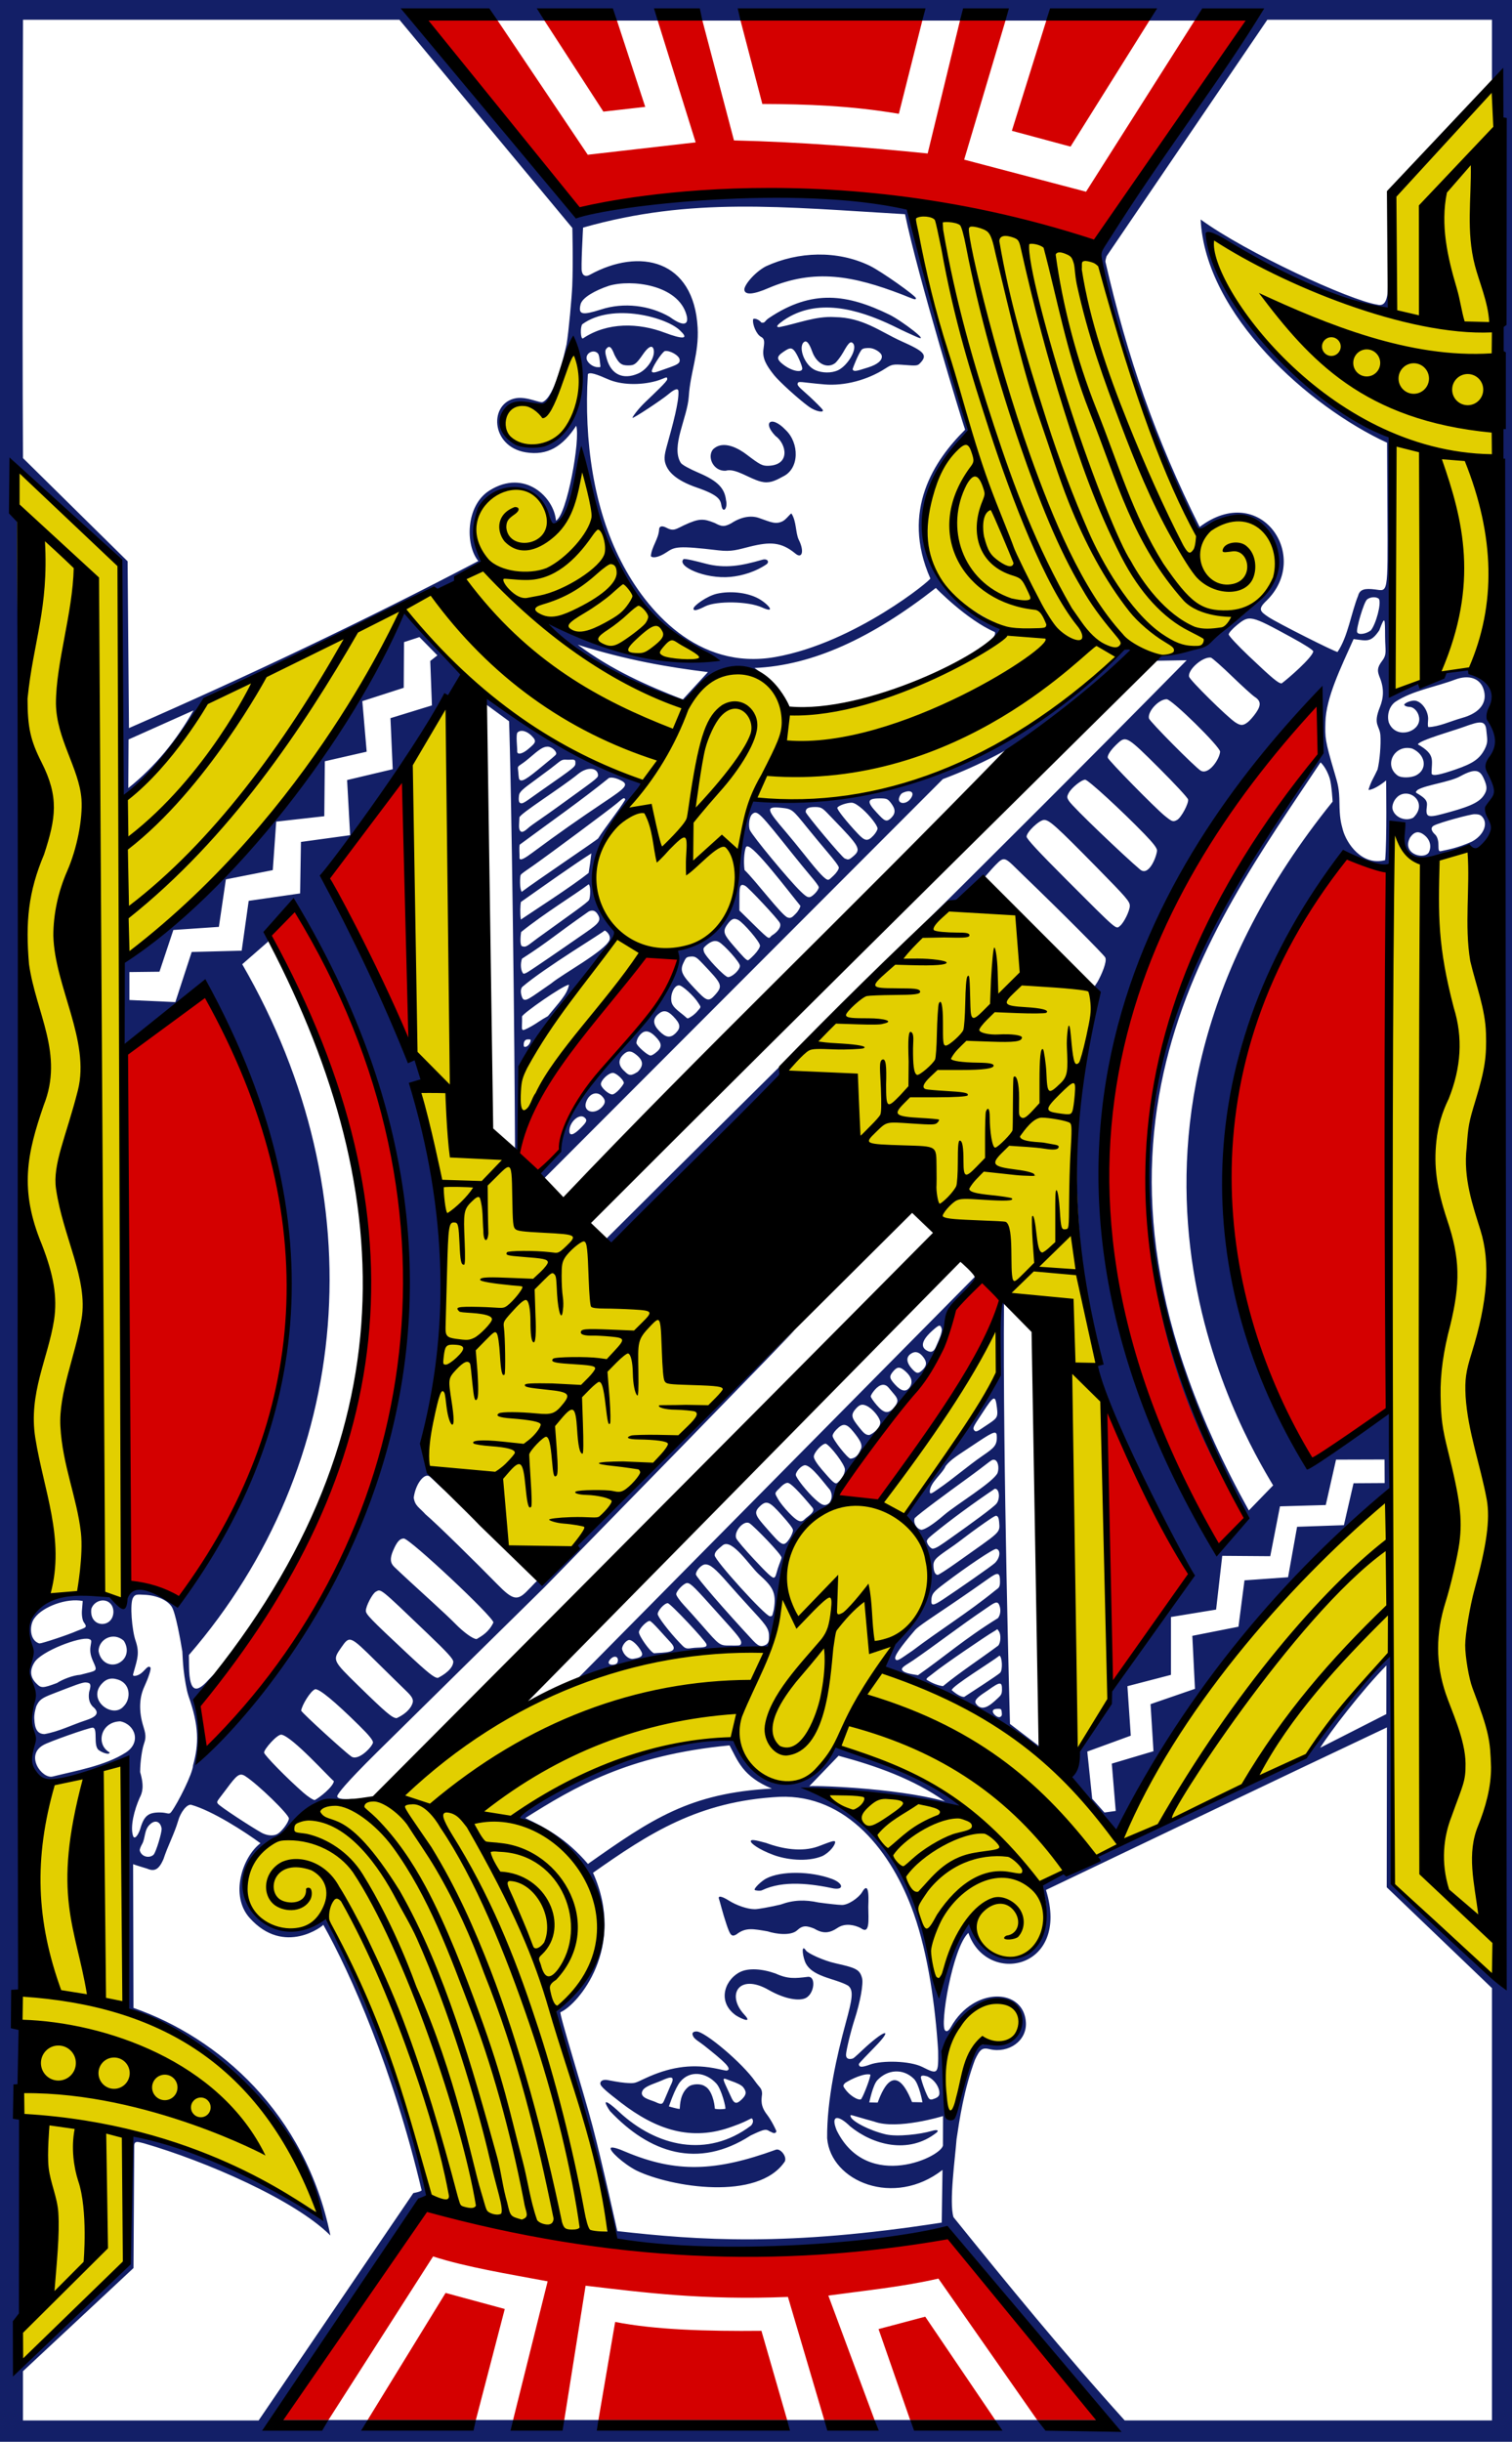<?xml version="1.0" encoding="UTF-8" standalone="no"?>
<!-- Created with Inkscape (http://www.inkscape.org/) -->

<svg
   xmlns:dc="http://purl.org/dc/elements/1.1/"
   xmlns:cc="http://creativecommons.org/ns#"
   xmlns:rdf="http://www.w3.org/1999/02/22-rdf-syntax-ns#"
   xmlns:svg="http://www.w3.org/2000/svg"
   xmlns="http://www.w3.org/2000/svg"
   xmlns:sodipodi="http://sodipodi.sourceforge.net/DTD/sodipodi-0.dtd"
   xmlns:inkscape="http://www.inkscape.org/namespaces/inkscape"
   version="1.1"
   id="svg872"
   width="173.375"
   height="279.802"
   sodipodi:docname="Jd.svg"
   inkscape:version="0.92.0 r">
  <defs
     id="defs876" />
  <sodipodi:namedview
     pagecolor="#ffffff"
     bordercolor="#666666"
     borderopacity="1"
     objecttolerance="10"
     gridtolerance="10"
     guidetolerance="10"
     inkscape:pageopacity="0"
     inkscape:pageshadow="2"
     inkscape:window-width="833"
     inkscape:window-height="503"
     id="namedview874"
     showgrid="false"
     inkscape:zoom="0.84345376"
     inkscape:cx="86.687569"
     inkscape:cy="139.90097"
     inkscape:window-x="0"
     inkscape:window-y="56"
     inkscape:window-maximized="0"
     inkscape:current-layer="svg872" />
  <inkscape:clipboard
     style="font-variant-east_asian:normal;opacity:1;vector-effect:none;fill:#d40000;fill-opacity:1;stroke-width:1.063;stroke-linecap:butt;stroke-linejoin:miter;stroke-miterlimit:4;stroke-dasharray:none;stroke-dashoffset:0;stroke-opacity:1"
     min="3340.42,857.904"
     max="3513.795,1137.706" />
  <path
     sodipodi:nodetypes="ccccccccccccccscscccccsccsccsscsssscsscscccsscccccccsscccscscscccscccccccccssccccccsccsccccccccccccssscsccssccsccsccsscccccscccccssccccccscccccscccssccccsscccccsscsssccccscssccccccccccssssccccsccsssscccccccsssscccccccscccccccccccccccccccccccccccscsacccssccsccccccccsccccscccccccccccccccccccccccccccccccccssscsscscccccccccccccsccccsscccscsscsscccsscccscssscsccscsscsccscscscscscccccscscccccscccsccsccscccccsccscccccccccsccccscccccscccccsccccccccccccccccccsssccscsscscscsscscscssccccsccsccccscscssscsssccssscccccscscscsscscscsscccsccccscscssscscsscccsscsssccssscccccccccscsscsssscssccccsscccssscccssscccssccssccsscccccccccssssssccccsccascccccccsscsssssscccssccccscccccccscccssccccccccsccsscccccccccccccccccccccccccccccccccccsccsssscccccccccccccccccsccccccccccccssccccsccccccssccccccccccccccccccscccccccccccsccccccccccccccccccccccscccsscccccccsscsscsscscsscscscscsscscscscscscscscsscscssscscssscscssscccsssccssssccsssssccssscssccsssscssssscssssscsssscsscssccssscccsssccscccccccccscccscccsscccssscccsssccssscscssscscssscsccsscsccsscsccscccscsccscsccscscccsscccccccscscccccccccssssscccccssssccccsssccccsccccsssssccccssccsscccccsscccssccscssccsccsscssccscsccccsscssccsssscccssccccsccccccccccccccccccccccccscccccccccccccccccccccccccsc"
     inkscape:connector-curvature="0"
     id="path6263-5"
     d="M 0,279.802 V 0 H 173.375 V 279.802 Z M 62.415,46.526 c -6.2,-1.693 -6.049,4.476 -1.51,4.706 5.087,0.439 7.263,-8.247 4.836,-11.67 0,0 -2.114,6.543 -3.326,6.964 z m -40.228,34.881 -7.446,3.328 -0.03,5.569 c 3.105,-2.474 5.532,-5.492 7.475,-8.897 z M 73.006,248.733 c -1.465,-0.741 -3.232,-2.333 -2.961,-2.612 0.135,-0.139 0.928,0.113 1.649,0.437 5.818,2.456 10.335,2.297 17.273,-0.225 0.525,-0.191 1.309,0.812 1.017,1.363 -3.072,4.553 -13.015,2.934 -16.978,1.037 z m -3.068,-6.833 c -1.336,-2.011 0.436,-0.487 1.031,0.083 4.305,4.011 10.137,5.37 15.144,1.59 0.233,-0.259 0.264,-0.499 0.195,-0.68 -0.142,-0.37 -0.145,0.025 -2.285,0.769 -4.806,1.802 -8.856,0.322 -12.805,-2.707 -1.627,-1.257 -2.383,-1.875 -2.383,-2.204 0,-0.301 0.304,-0.489 0.851,-0.395 0.339,0.059 1.285,0.256 1.977,0.312 1.202,0.099 1.11,0.047 2.342,-0.523 2.633,-1.218 5.059,-1.663 7.81,-1.168 0.637,0.114 1.438,0.326 1.547,0.289 0.617,-0.206 -0.293,-1.019 -2.624,-2.872 -0.459,-0.365 -1.03,-0.677 -1.219,-0.993 -0.294,-0.491 0.027,-0.621 0.359,-0.617 0.959,0.011 5.268,3.62 6.744,5.762 0.449,0.652 0.76,0.721 0.761,1.399 -0.086,0.703 -0.198,1.377 0.562,2.362 0.545,0.707 1.072,1.843 1.077,1.898 0.011,0.062 -0.108,0.418 -0.608,0.088 -0.227,-0.042 -0.338,-0.286 -0.754,-0.226 -0.363,0.053 -0.952,0.338 -1.6,0.645 -6.037,3.89 -11.596,1.992 -16.122,-2.812 z m 13.224,-0.272 c 0.121,0.012 -0.416,-2.224 -1.024,-2.883 -1.198,-1.3 -3.027,-1.537 -4.131,-0.206 -0.622,0.749 -1.304,2.836 -1.304,2.836 0,0 0.968,0.286 1.238,0.286 0.038,-0.468 0.041,-1.775 1.002,-2.542 0.473,-0.373 1.492,-0.362 1.888,-0.052 0.788,0.387 1.121,1.955 1.131,2.565 0.431,0.134 1.423,0.013 1.2,-0.003 z M 75.864,238.407 c -0.851,0.38 -1.957,0.637 -2.211,1.207 -0.335,0.753 0.847,0.981 1.462,1.234 0.85,0.411 0.869,0.26 1.145,-0.396 0.172,-0.41 0.399,-0.945 0.615,-1.437 0.636,-1.232 0,-1.061 -1.011,-0.608 z m 9.21,2.14 c 0.49,-0.491 0.582,-0.815 0.145,-1.372 -0.198,-0.252 -0.762,-0.509 -1.376,-0.716 -0.789,-0.266 -1.133,-0.589 -0.638,0.482 l 0.707,1.529 c 0.363,0.733 0.682,0.538 1.162,0.077 z M 4.531,188.32 c 0.299,0 3.27,-0.976 4.327,-1.447 1.048,-0.401 1.174,-0.39 0.757,-0.971 -0.156,-0.218 -0.282,-0.832 -0.207,-1.505 l 0.079,-0.938 c -1.831,-0.374 -4.565,0.642 -5.506,1.926 -0.669,0.82 -0.6,2.645 0.55,2.935 z m -0.373,4.578 c 0.556,0.557 0.71,0.577 2.38,-0.044 0.585,-0.392 1.808,-0.882 2.665,-0.938 2.012,-0.536 2.012,-0.324 1.442,-1.615 -0.262,-0.594 -0.348,-1.085 -0.266,-1.634 0.098,-0.65 0.175,-0.74 -0.192,-0.854 -0.962,-0.301 -5.438,1.375 -6.24,2.68 -0.564,0.918 -0.489,1.705 0.21,2.405 z M 108.259,237.112 c 0.085,1.03 0.107,2.63 0.11,3.491 -0.041,1.677 0.629,2.067 1.343,1.148 0.705,-2.188 0.988,-5.645 2.67,-7.394 1.248,-0.362 2.78,0.277 3.673,-0.59 2.05,-1.991 0.442,-4.24 -1.434,-4.402 -3.844,-0.074 -6.633,4.609 -6.361,7.747 z m 9.374,-5.371 c 0.134,2.125 -1.98,3.573 -4.129,3.08 -0.871,-0.22 -1.132,-0.02 -1.716,1.225 -1.267,3.416 -1.768,6.842 -2.104,9.084 -0.145,2.016 -0.884,7.265 -0.349,8.938 6.124,7.583 12.571,15.482 19.63,23.287 h 42.113 v -49.537 l -12.068,-11.556 0.023,-18.319 c -13.053,6.163 -26.068,12.41 -39.096,18.626 2.839,9.124 -6.787,11.036 -8.898,4.922 -1.827,1.679 -3.325,10.736 -2.651,11.184 0,0 0.242,0.327 0.647,-0.394 0.666,-1.186 1.537,-2.06 2.468,-2.638 2.714,-1.684 5.944,-0.853 6.13,2.097 z m -33.417,-0.924 c -2.061,-1.64 -0.957,-4.143 0.755,-4.894 0.907,-0.397 2.363,-0.344 3.965,0.223 1.408,0.648 2.248,0.557 3.691,0.379 0.957,-0.106 0.78,1.901 -0.22,2.42 -0.705,0.365 -2.32,0.192 -4.285,-0.929 -3.39,-1.934 -4.879,0.572 -2.779,2.836 1.164,1.247 -0.829,0.248 -1.127,-0.035 z m -69.79,-29.996 c 1.812,-1.168 1.06,-3.229 -0.629,-3.574 -2.273,0.048 -2.851,2.663 -1.225,3.566 0,0.318 -0.809,0.058 -1.246,-0.269 -0.678,-0.508 -0.059,-2.497 -0.69,-2.576 -0.481,0.009 -5.176,1.672 -5.682,2.004 -2.109,1.199 -0.13,3.907 1.095,3.597 2.542,-0.643 5.998,-1.215 8.376,-2.748 z M 3.934,196.954 c 0.044,1.206 0.38,1.742 1.17,1.753 1.652,-0.287 3.19,-1.076 4.731,-1.577 1.205,-0.395 1.693,-0.84 0.776,-1.595 -0.278,-0.319 -0.525,-0.776 -0.391,-1.646 0.316,-0.995 0.074,-1.045 -0.347,-1.093 -0.419,-0.049 -1.378,0.354 -3.838,1.3 -1.294,0.498 -1.543,0.713 -1.878,1.427 -0.15,0.546 -0.244,0.881 -0.224,1.431 z m 13.688,15.561 c 0.284,-0.335 0.915,-2.436 0.915,-2.956 -0.128,-0.865 -0.77,-1.061 -1.338,-0.502 -0.691,0.62 -0.505,1.556 -0.916,2.274 -0.143,0.25 -0.294,0.596 -0.252,0.736 0.223,0.755 1.15,0.894 1.591,0.449 z m 5.385,-11.44 c 21.041,-22.452 34.075,-53.52 11.273,-96.37 -1.395,-1.373 -3.346,3.074 -3.591,3.245 l -2.913,2.543 c 15.435,26.668 12.754,57.344 -6.118,79.157 l 0.02,1.384 c 0.045,3.046 0.92,2.915 2.199,1.489 1.355,-1.432 0.448,-0.266 -0.105,0.324 -0.477,0.506 -1.236,1.515 -1.439,1.778 0.248,1.827 1.396,5.234 0.673,6.45 z m -1.396,-6.746 c -0.216,-0.606 -0.446,-1.992 -0.565,-3.058 -0.072,-0.694 -0.102,-1.35 -0.138,-2.029 -0.223,-1.349 -0.773,-4.446 -1.219,-5.129 -0.481,-0.736 -1.657,-1.274 -2.97,-1.358 -1.121,-0.072 -1.214,-0.052 -1.454,0.314 -0.411,0.628 -0.129,3.799 0.288,4.961 0.469,1.364 0.194,2.104 -0.188,3.456 -0.133,0.489 -0.181,0.523 0.059,0.557 1.05,-0.074 1.399,-1.364 1.815,-0.979 0.14,0.141 -0.224,1.199 -0.714,2.269 -0.517,1.129 -0.671,2.684 -0.056,4.597 0.344,1.071 0.198,1.409 -0.011,2.056 -0.139,0.432 -0.382,1.755 -0.39,3.071 0.49,1.651 0.243,2.389 -0.045,2.935 -0.626,1.401 -1.11,3.299 -0.773,4.364 0.148,0.467 0.534,0.067 0.817,-0.734 0.442,-1.582 0.957,-1.934 2.253,-1.934 0.944,0 1.033,0.332 1.346,-0.092 0.709,-0.961 2.44,-4.364 2.473,-5.313 0.669,-2.42 0.703,-4.499 -0.532,-7.955 z m 10.062,15.893 c 0.572,-0.218 1.451,-1.429 1.452,-1.847 0,-0.46 -3.527,-3.898 -4.997,-4.846 -0.665,-0.43 -0.982,-0.125 -2.158,1.462 -1.045,1.41 -1.183,1.422 -0.988,1.694 0.233,0.327 3.828,2.669 5.022,3.333 0.413,0.23 1.112,0.417 1.669,0.204 z m 6.612,-6.118 c -0.526,-0.405 -4.749,-5.095 -6.002,-5.328 -0.476,-0.088 -2.003,1.654 -2.003,2.049 0,0.272 2.636,2.961 4.504,4.594 0.534,0.467 1.123,0.849 1.31,0.849 0.594,-0.305 2.116,-1.537 2.191,-2.165 z m 4.486,-4.424 c 0,-0.278 -0.466,-0.85 -1.603,-1.969 -2.895,-2.849 -4.508,-4.154 -5.016,-4.149 -0.554,0.184 -1.557,1.875 -1.617,2.463 0.189,0.353 5.032,4.754 5.66,5.181 0.774,0.749 2.468,-0.997 2.576,-1.527 z m 4.543,-4.545 c 0.124,-0.419 -0.118,-0.776 -0.731,-1.364 -0.435,-0.417 -1.979,-1.932 -3.432,-3.366 -3.046,-3.007 -3.053,-3.01 -4.031,-1.605 -1.007,1.446 -1.002,1.458 1.967,4.36 3.166,3.094 3.907,3.722 4.398,3.722 0.751,-0.347 1.569,-0.926 1.83,-1.747 z m -33.948,-2.714 c -0.53,-0.159 -1.018,-0.066 -1.435,0.268 -2.244,1.912 0.939,4.372 2.248,2.838 0.872,-0.862 0.836,-2.713 -0.813,-3.106 z m 38.61,-2.001 c 0,-0.32 -0.654,-1.038 -2.917,-3.203 -5.6,-5.356 -5.348,-5.153 -5.969,-4.82 -0.388,0.208 -1.139,1.648 -1.139,2.183 0,0.401 0.538,0.956 4.689,4.84 2.434,2.277 3.154,2.852 3.573,2.852 0.664,-0.329 1.735,-1.041 1.764,-1.852 z M 13.507,190.62 c 1.1,-0.48 1.305,-1.672 0.681,-2.614 -1.196,-1.056 -2.859,-0.184 -2.887,1.178 0.207,1.276 1.287,1.814 2.206,1.436 z m 43.069,-4.7 c 0,-0.64 -9.589,-9.624 -10.272,-9.624 -0.463,0 -0.795,0.376 -1.23,1.393 -0.378,0.883 -0.339,1.405 0.136,1.863 0.693,0.668 2.541,2.374 4.299,3.969 1.04,0.943 2.235,2.069 2.656,2.502 0.986,1.014 2.072,1.8 2.488,1.8 0.594,-0.348 1.419,-0.818 1.924,-1.903 z m -43.572,-1.158 c 0.011,-0.361 -0.083,-0.729 -0.341,-1.003 -0.658,-0.702 -1.883,-0.333 -2.189,0.598 -0.28,2.188 2.44,2.284 2.53,0.406 z m 7.102,-69.93 1.876,-5.745 5.731,-0.148 0.803,-5.711 5.897,-0.851 0.095,-5.901 5.642,-0.772 -0.349,-6.319 5.232,-1.241 -0.26,-5.85 4.754,-1.461 -0.191,-5.092 0.817,-0.642 -2.056,-2.095 -1.771,0.576 -0.032,5.234 -4.748,1.531 0.5,5.791 -4.799,1.097 -0.061,6.297 -5.514,0.62 -0.394,5.556 -5.378,1.061 -0.802,5.442 -5.22,0.356 -1.593,4.783 -3.449,0.04 v 3.202 z m 62.347,102.793 c -0.18,-0.431 0.29,-0.367 1.11,0.152 0.857,0.542 2.106,0.995 2.993,0.996 0.37,0 1.692,-0.236 2.938,-0.525 1.488,-0.547 2.809,-0.58 4.356,-0.245 1.149,0.155 2.307,0.28 2.572,0.278 0.768,0.107 2.07,-0.843 2.419,-1.44 0.946,-1.62 0.721,1.323 0.724,1.66 0.017,1.508 0.205,3.241 -0.873,2.435 -0.638,-0.33 -1.751,-0.624 -2.64,-0.029 -0.895,0.599 -1.635,0.726 -2.684,0.094 -0.861,-0.34 -1.315,-0.412 -1.959,0.188 -0.718,0.668 -2.458,0.43 -3.391,0.123 -1.603,-0.267 -2.5,-0.5 -3.574,0.351 -0.573,0.329 -0.721,0.084 -1.152,-1.188 -0.431,-1.273 -0.772,-2.691 -0.839,-2.85 z m 4.08,-1.064 c -0.102,-0.165 0.758,-1.009 1.339,-1.31 1.705,-0.884 5.093,-0.844 7.515,0.052 1.263,0.467 1.457,1.267 0.229,1.099 -2.556,-0.537 -5.763,-0.979 -8.233,0.199 -0.194,0.104 -0.802,0.037 -0.85,-0.041 z m 2.163,-4.001 c -1.748,-0.65 -2.606,-1.342 -2.606,-1.562 0,-0.237 0.375,-0.194 1.749,0.182 1.872,0.696 4.086,1.062 5.933,0.415 1.329,-0.492 1.992,-0.803 1.992,-0.507 0,0.313 -0.549,1.128 -1.462,1.597 -1.817,0.742 -4.214,0.39 -5.606,-0.125 z m 37.944,-4.865 1.297,-0.178 -0.451,-5.424 4.779,-1.421 -0.335,-5.394 5.093,-1.756 -0.304,-6.072 5.292,-1.045 0.69,-5.314 4.996,-0.356 1.035,-5.781 5.367,-0.185 1.106,-4.805 3.571,-0.022 -0.016,-2.699 -5.563,0.017 -1.178,5.201 -5.25,0.151 -1.114,5.713 -5.505,-0.041 -0.704,6.157 -5.177,0.85 v 6.63 l -4.993,1.298 0.386,5.669 -4.988,1.823 0.564,5.411 z M 160.003,80.421 c -0.714,0.509 -0.984,1.519 -0.763,2.341 0.703,1.86 3.178,1.28 3.47,-0.073 0.147,-0.587 -0.242,-1.472 -0.918,-1.665 -0.118,-0.034 -0.538,0.005 -0.757,-0.22 -0.158,-0.163 0.826,-0.669 1.407,-0.477 0.724,0.24 1.317,1.199 1.317,2.03 0,0.322 -0.09,0.8 0.026,0.96 1.197,-0.03 2.568,-0.689 3.851,-1.046 2.168,-0.602 2.953,-1.848 2.472,-3.308 -0.401,-1.217 -1.643,-1.699 -3.276,-1.083 -2.241,0.845 -4.871,1.249 -6.83,2.541 z M 67.417,213.586 c 7.344,-5.169 11.668,-8.124 21.093,-8.634 -3.363,-1.386 -3.912,-3.206 -4.856,-4.949 -11.677,1.106 -17.877,4.842 -23.423,8.329 2.292,1.081 4.685,2.339 7.187,5.253 z m 40.934,-7.17 c -3.562,-2.522 -7.799,-4.046 -12.195,-5.223 l -3.37,3.498 c -0.196,-0.125 9.756,0.101 15.564,1.726 z m 34.191,-33.181 c -22.968,-35.361 -7.539,-66.477 8.431,-86.305 0.513,-0.651 0.638,-0.683 0.522,-1.201 -0.152,-0.682 -0.341,-4.119 -0.224,-6.104 -29.521,29.314 -30.277,67.502 -11.761,97.81 1.324,-1.185 3.993,-2.764 3.031,-4.201 z m 3.444,-3.025 c -3.771,-6.29 -23.851,-40.353 6.82,-78.353 0,0 -0.105,-1.938 -0.334,-2.666 -0.411,-1.305 -1.052,-1.831 -1.052,-1.831 -12.882,19.375 -31.604,43.619 -8.221,85.723 z m -17.562,-64.109 c 0.459,-0.375 1.126,-1.738 1.126,-2.301 0,-0.502 -0.361,-0.921 -3.821,-4.438 -4.613,-4.689 -5.408,-5.406 -5.999,-5.406 -0.558,0 -2.014,1.383 -2.014,1.914 0,0.254 1.357,1.719 4.561,4.923 5.945,5.946 5.664,5.703 6.147,5.308 z m 4.249,-8.636 c 0,-0.282 -0.427,-0.843 -1.438,-1.885 -2.666,-2.75 -6.469,-6.235 -6.803,-6.235 -0.425,0 -1.589,0.944 -1.894,1.536 -0.215,0.417 -0.211,0.512 0.041,0.906 0.471,0.737 6.42,6.394 8.111,7.817 1.016,0.934 1.934,-1.428 1.983,-2.139 z m 2.299,-3.508 c 0.471,-0.253 1.365,-1.927 1.257,-2.355 -0.05,-0.2 -1.56,-1.827 -3.354,-3.616 -3.549,-3.539 -3.756,-3.667 -4.64,-2.874 -0.801,0.718 -1.303,1.437 -1.204,1.726 0.121,0.352 5.434,5.764 6.519,6.64 0.858,0.693 0.959,0.727 1.422,0.478 z m 27.083,-0.262 c 1.668,-1.605 -0.222,-3.364 -1.596,-2.552 -0.584,0.362 -0.932,1.151 -0.753,1.676 0.297,0.87 1.475,1.345 2.349,0.876 z m 3.303,-0.409 c 2.823,-0.743 4.176,-1.239 4.766,-2.121 0.409,-0.61 0.456,-0.986 0,-1.981 -0.425,-0.918 -0.921,-1.199 -2.689,-0.228 -1.215,0.667 -3.919,0.986 -4.865,1.546 -0.378,0.327 -0.194,0.323 0.111,0.516 0.681,0.433 1.013,0.728 0.939,1.301 -0.161,1.247 -0.033,1.439 1.743,0.966 z m -2.989,-4.435 c 1.371,-0.703 1.094,-2.398 -0.437,-3.072 -2.021,-0.533 -3.322,1.904 -1.668,3.091 0.443,0.311 1.568,0.256 2.105,-0.019 z m 4.556,-0.687 c 1.981,-0.681 2.744,-1.214 3.316,-2.312 0.453,-0.869 0.26,-1.258 0.2,-2.099 -0.091,-1.275 -0.731,-1.129 -2.578,-0.462 -0.902,0.349 -5.217,1.566 -5.278,2.009 2.083,1.193 1.551,1.822 1.569,3.345 0.109,0.346 1.086,0.098 2.771,-0.481 z m -27.021,-2.03 c 0,-0.576 -5.539,-6.011 -6.125,-6.011 -0.915,0 -2.225,1.425 -2.029,2.206 0.089,0.355 5.283,5.592 5.931,5.98 0.907,0.532 2.166,-1.309 2.224,-2.176 z m 3.183,-3.388 c 0.239,-0.188 0.662,-0.674 0.941,-1.081 0.597,-0.869 0.554,-1.354 -0.159,-1.813 -0.261,-0.168 -1.422,-1.221 -2.581,-2.34 -1.158,-1.119 -2.255,-2.09 -2.438,-2.157 -0.955,-0.127 -2.681,1.405 -2.502,2.189 0.103,0.41 4.348,4.599 5.295,5.225 0.612,0.404 0.907,0.4 1.443,-0.024 z m 7.5,-8.096 c 0,-0.155 -0.964,-0.776 -2.507,-1.616 -4.717,-2.568 -4.798,-2.586 -6.272,-1.383 -0.505,0.413 -0.919,0.883 -0.919,1.044 0,0.165 1.022,1.263 2.325,2.499 2.705,2.564 3.37,3.117 3.747,3.117 0.779,-0.574 3.504,-2.951 3.624,-3.662 z m 6.602,-2.414 c 0.582,-0.698 1.236,-3.12 0.925,-3.607 -0.286,-0.286 -1.021,-0.242 -1.374,0.078 -0.364,0.33 -1.261,3.372 -1.123,3.732 0.141,0.367 1.066,0.196 1.571,-0.203 z M 105.665,175.302 c 0.446,-0.06 1.32,-0.606 2.592,-1.701 1.358,-1.169 5.662,-3.771 6.13,-4.817 0.209,-0.595 0.057,-1.448 -0.392,-1.513 -0.341,-0.049 -0.414,0.212 -3.276,2.279 -1.93,1.394 -5.322,3.886 -5.832,4.414 -0.221,0.566 0.279,1.278 0.778,1.337 z m -0.401,16.656 c 2.946,-2.048 5.333,-4.169 9.173,-6.541 0.297,-0.392 0.342,-0.976 0.161,-1.452 -0.224,-0.59 -0.533,-0.357 -1.696,0.452 -2.83,1.911 -5.743,4.162 -8.181,5.831 -0.782,0.531 -1.441,0.824 -1.276,1.123 0.219,0.396 1.428,0.516 1.818,0.588 z m 2.865,1.257 c 1.937,-1.588 4.256,-3.104 6.325,-4.64 0.289,-0.29 0.365,-1.266 0.068,-1.666 -0.235,-0.316 -0.04,-0.258 -0.613,0.068 -0.837,0.476 -5.849,3.899 -6.783,4.673 -0.544,0.451 -0.997,0.676 -0.862,0.833 0.626,0.404 1.291,0.653 1.865,0.731 z m 2.435,1.23 c 0.401,-0.269 3.845,-2.475 4.122,-2.768 0.317,-0.336 0.225,-1.837 -0.083,-1.956 -0.87,0.694 -5.464,3.497 -5.472,3.949 0.468,0.421 1.085,0.809 1.433,0.775 z m 3.683,0.307 c 0.529,-0.486 0.634,-0.568 0.646,-1.113 0.02,-0.986 -0.224,-0.944 -1.626,0.06 -0.98,0.635 -1.576,1.081 -1.4,1.462 0.696,1.091 1.684,0.23 2.381,-0.41 z m 0.38,2.014 c 0.275,-0.102 0.277,-0.244 0.237,-0.588 -0.045,-0.383 -0.1,-0.367 -0.516,-0.367 -1.115,0.042 -0.109,1.054 0.279,0.955 z m -13.41,-5.518 c 0.506,-1.674 1.215,-2.999 2.374,-4.254 4.633,-4.113 3.218,-9.177 0.292,-13.299 3.786,-5.31 7.565,-10.935 10.818,-16.089 l -0.012,-8.38 0.437,0.046 c -0.151,18.287 0.682,48.271 0.682,48.271 l 3.764,2.876 -0.507,0.251 c 0.619,-0.097 -10.957,-7.359 -17.848,-9.422 z m 3.401,-2.088 c 3.205,-2.423 6.322,-4.328 9.5,-6.909 0.338,-0.279 0.538,-0.294 0.547,-0.928 0.018,-1.207 -0.222,-1.22 -1.41,-0.368 -0.526,0.377 -2.453,1.727 -4.282,2.964 -1.909,1.291 -3.677,2.439 -4.032,2.852 -1.788,2.077 -2.449,3.055 -2.266,3.352 0.192,0.311 0.554,-0.025 1.943,-0.964 z m 3.495,-5.872 c 1.646,-1.086 5.586,-3.827 5.945,-4.165 0.624,-0.588 0.733,-1.525 0.17,-1.633 -0.275,-0.052 -3.325,1.985 -5.902,3.942 -1.255,0.953 -1.534,1.173 -1.534,2.071 0,0.544 0.328,0.439 1.321,-0.216 z m 1.642,-4.267 c 5.049,-3.597 4.919,-3.293 4.81,-4.632 -0.037,-0.452 -0.137,-0.658 -0.338,-0.696 -0.157,-0.03 -1.049,0.613 -2.054,1.321 -1.005,0.708 -2.202,1.659 -2.803,2.077 -1.755,1.22 -2.336,1.548 -2.336,2.247 0,0.689 0.185,1.124 0.49,1.124 0.114,0 1.118,-0.648 2.231,-1.441 z m -0.724,-2.786 c 2.325,-1.646 4.888,-3.502 5.237,-3.943 0.424,-0.536 0.348,-1.701 -0.193,-1.701 -2.334,1.563 -5.143,3.616 -7.117,5.238 -0.255,0.226 -0.58,0.442 -0.682,0.736 -0.019,0.381 0.458,0.883 0.648,0.899 0.385,0.002 0.977,-0.429 2.107,-1.229 z m -1.514,-5.569 c 1.776,-1.205 3.39,-2.638 5.154,-3.853 1.324,-0.908 1.7,-1.189 1.621,-2.332 -0.046,-0.659 -0.624,-0.28 -2.867,1.218 -1.645,1.098 -2.401,1.532 -2.984,2.283 -0.409,0.948 -1.759,1.838 -1.83,2.922 0,0.402 0.265,0.211 0.907,-0.237 z m 5.451,-7.244 c 1.364,-0.905 1.493,-0.926 1.345,-2.128 -0.185,-1.505 -0.339,-1.416 -1.643,0.578 -0.857,1.311 -1.151,1.691 -1.02,1.935 0.222,0.416 0.468,0.179 1.318,-0.385 z m -4.967,-11.072 c -0.145,-0.67 -0.349,-0.525 -1.036,0.079 -1.263,1.111 -1.462,1.916 -0.675,2.338 0.418,0.224 0.741,0.198 0.989,-0.351 0.535,-1.183 0.685,-1.601 0.722,-2.067 z m -7.075,10.52 c -0.163,-0.611 -0.909,-1.444 -1.476,-1.738 -0.563,-0.292 -0.904,-0.237 -1.442,0.448 -0.495,0.631 -0.265,1.006 0.48,1.95 0.545,0.691 0.767,0.911 1.195,0.911 0.521,-0.204 1.352,-0.906 1.243,-1.57 z m -27.386,26.379 c -0.36,-0.698 -1.126,-1.435 -1.477,-1.311 -0.372,0.13 -0.734,0.665 -0.739,1 0.153,0.686 0.731,1.15 1.175,1.163 0.837,-0.119 1.345,-0.265 1.04,-0.852 z m 3.339,-1.063 c -0.721,-0.762 -2.147,-2.444 -2.38,-2.444 -0.365,0 -1.236,0.916 -1.236,1.292 0,0.444 1.298,2.265 1.73,2.411 1.092,-0.101 3.097,0.021 1.886,-1.259 z m 4.122,0.214 c -0.075,-0.368 -4.135,-4.692 -4.435,-4.692 -0.387,0 -1.152,0.851 -1.152,1.244 0,0.315 1.311,2.029 2.523,3.297 0.603,0.631 0.657,0.722 1.396,0.606 0.806,-0.126 1.856,0.049 1.668,-0.455 z m 7.173,-0.966 c 0,-0.872 -0.455,-1.351 -2.289,-3.339 -0.665,-0.721 -1.789,-1.974 -2.497,-2.784 -1.37,-1.567 -1.957,-2.047 -2.503,-2.049 -0.431,-0.002 -1.092,0.7 -1.092,1.146 0,0.287 3.374,4.162 6.43,7.452 0.678,0.73 0.982,0.943 1.632,0.596 0.374,-0.256 0.318,-0.688 0.318,-1.022 z m -5.282,-10.383 c -0.686,0.565 -0.941,0.796 -0.944,1.173 0,0.574 5.819,6.985 6.338,6.985 0.305,0 0.258,-0.042 0.438,-0.731 0.361,-2.092 -0.207,-2.706 -1.716,-4.086 -1.012,-0.925 -3.052,-4.111 -4.116,-3.34 z m 10.27,-4.289 c -1.625,-1.948 -2.525,-2.844 -2.855,-2.844 -0.226,0 -0.564,0.218 -0.929,0.623 -0.607,0.576 -0.549,0.555 -0.165,1.241 0.2,0.356 0.759,1.057 1.242,1.557 0.896,0.927 1.355,1.221 1.786,0.776 0.382,-0.393 1.325,-0.858 0.92,-1.353 z m -0.848,-4.86 c -0.396,-0.004 -1.063,0.711 -1.063,1.101 0,0.329 1.319,1.986 2.239,2.811 0.744,0.668 1.095,0.847 1.613,0.407 0.387,-0.563 0.3,-1.078 0.058,-1.508 -0.658,-0.751 -2.098,-2.778 -2.847,-2.812 z m 4.569,0.477 c -0.011,-0.568 -1.674,-2.735 -2.201,-2.951 -0.438,0 -1.367,1.021 -1.367,1.493 0,0.253 0.356,0.816 0.959,1.518 1.187,1.381 1.492,1.685 1.75,1.469 0.423,-0.353 0.867,-0.972 0.858,-1.528 z m 1.878,-2.441 c 0.109,-0.476 -0.184,-0.966 -0.849,-1.802 -0.831,-1.045 -1.238,-1.115 -2.021,-0.306 -0.289,0.299 -0.424,0.56 -0.424,0.705 0,0.399 1.742,2.617 2.066,2.617 0.748,-0.093 0.976,-0.638 1.228,-1.214 z m -3.065,5.495 c -0.156,0.716 -0.457,1.184 -1.147,1.516 -5.32,3.841 -5.148,10.1 -6.284,15.878 -8.615,-0.087 -22.234,3.454 -22.149,3.64 l 45.782,-46.275 c 0,0 0.568,0.141 0.22,0.547 -3.705,2.669 -3.474,7.857 -5.911,10.456 -4.072,4.93 -7.855,9.206 -10.511,14.237 z m -24.849,18.901 c 0.074,-0.523 -0.406,-0.665 -0.826,-0.245 -0.411,0.412 -0.249,0.734 0.337,0.666 0.308,-0.036 0.452,-0.16 0.489,-0.422 z m 14.109,-1.945 c 0.168,-0.44 -0.233,-0.852 -2.686,-3.58 -2.484,-2.762 -3.048,-3.409 -3.477,-3.409 -0.365,0 -1.254,0.904 -1.254,1.275 0,0.17 0.391,0.73 0.868,1.244 0.477,0.514 1.383,1.524 2.013,2.244 1.085,1.24 1.601,1.839 2.014,2.128 0.406,0.284 0.712,0.269 1.361,0.269 0.892,0 1.085,0.029 1.162,-0.17 z m 4.244,-8.684 c 0.169,-0.543 0.409,-1.024 0.411,-1.227 0,-0.38 -3.133,-3.582 -3.664,-3.926 -0.635,-0.411 -1.828,0.931 -1.531,1.715 0.082,0.216 1.015,1.316 2.073,2.443 1.345,1.433 2.018,2.108 2.236,2.074 0.224,-0.034 0.254,-0.372 0.474,-1.08 z m 1.311,-3.365 c 0.229,-0.338 0.417,-0.784 0.417,-0.992 0,-0.235 -0.525,-0.872 -1.276,-1.717 -1.399,-1.575 -1.758,-1.757 -2.523,-1.022 -0.762,0.732 -0.504,1.07 0.837,2.592 1.679,1.906 1.869,2.137 2.545,1.139 z M 102.499,161.298 c 0.522,-0.621 0.533,-0.929 0.055,-1.497 -0.203,-0.241 -0.498,-0.593 -0.656,-0.782 -0.431,-0.517 -1,-0.431 -1.587,0.239 -0.281,0.32 -0.466,0.643 -0.465,0.753 0,0.11 0.302,0.552 0.67,0.982 0.827,0.967 1.338,1.072 1.982,0.305 z m 1.837,-2.374 c 0.355,-0.543 0.195,-1.139 -0.469,-1.746 -0.628,-0.575 -0.941,-0.599 -1.382,-0.108 -0.59,0.657 -0.495,0.877 0.139,1.58 0.717,0.795 1.293,0.914 1.712,0.274 z m 1.472,-1.97 c 0.491,-0.492 0.481,-0.912 0.041,-1.472 -0.412,-0.525 -0.838,-0.667 -1.272,-0.434 -0.754,0.404 -0.675,1.098 0.068,1.882 0.451,0.476 0.662,0.526 1.162,0.025 z m -35.03,98.707 c 9.376,1.053 19.449,1.788 37.206,-0.976 l 0.089,-6.038 c -5.538,4.328 -12.809,1.361 -13.228,-3.62 -0.049,-4.44 1.134,-9.561 2.131,-13.212 0.742,-2.714 0.954,-3.761 0.26,-4.289 -1.532,-0.865 -4.25,-0.974 -4.945,-2.778 -0.333,-0.952 -0.364,-1.97 0.122,-1.245 0.224,0.333 1.992,1.157 3.373,1.466 2.405,0.538 2.791,0.717 3.064,1.707 0.172,0.625 -0.224,2.781 -0.858,4.727 -0.454,1.393 -0.983,3.63 -0.983,4.062 0,0.471 0.369,0.548 0.782,0.417 0.178,-0.057 1.023,-0.904 1.555,-1.38 2.31,-2.065 2.981,-2.004 1.007,0.017 -0.785,0.803 -1.867,1.912 -1.867,1.996 0,0.428 0.401,0.379 1.288,0.058 1.366,-0.494 4.569,-0.435 5.994,0.283 1.772,0.892 1.847,0.852 1.806,-1.851 -0.319,-5.051 -1.14,-11.028 -2.783,-15.692 -2.505,-7.114 -7.708,-13.714 -15.395,-13.417 -9.369,0.489 -15.024,4.228 -21.399,8.706 3.85,8.558 -1.714,15.113 -3.73,15.978 -0.195,0.084 2.523,8.699 3.684,13.076 1.054,3.976 2.827,12.005 2.827,12.005 z M 110.666,49.245 c -0.218,-0.563 -5.43,-17.582 -6.888,-24.7 -14.092,-0.821 -24.512,-1.994 -36.919,1.536 0,0 -0.269,4.795 -0.139,5.028 0.126,0.592 0.553,0.578 0.902,0.384 5.731,-3.155 11.942,-1.734 12.373,6.047 0.165,2.971 -0.832,5.065 -1.014,7.884 -0.159,2.461 -2.091,5.742 -0.92,7.612 0.15,0.23 0.976,0.683 2.104,1.167 2.104,0.903 2.928,1.731 3.083,3.11 0.229,0.951 -0.352,1.59 -0.527,0.613 -0.111,-0.62 -0.22,-1.166 -2.817,-2.057 -2.532,-0.869 -3.214,-1.876 -3.467,-2.406 -0.348,-0.731 -0.283,-1.25 0.044,-2.416 0.693,-2.48 1.377,-5.011 1.313,-6.205 -0.022,-0.43 -0.498,-0.221 -1.106,0.297 -0.772,0.658 -4.073,2.836 -4.166,2.743 -0.044,-0.043 0.545,-0.921 1.469,-1.806 1.121,-1.074 2.516,-2.375 2.516,-2.614 0,-0.423 -0.164,-0.129 -1.251,0.195 -1.895,0.523 -4.078,0.448 -5.546,-0.202 -1.245,-0.549 -2.118,-0.867 -2.303,-0.567 -0.461,7.579 0.662,15.392 3.836,21.487 2.843,5.538 8.752,12.472 17.638,10.916 9.181,-1.608 18.114,-9.007 17.793,-9.016 -3.426,-7.773 0.478,-13.562 3.991,-17.03 z M 37.884,256.165 c -4.068,-4.082 -14.323,-8.523 -21.371,-10.561 -0.564,-0.122 -1.12,-0.391 -1.124,0.278 l -0.083,14.011 -12.675,11.828 v 5.636 H 29.656 l 17.74,-26.054 c 0,0 0.855,-0.154 0.95,-0.313 -3.256,-13.839 -8.16,-24.89 -11.275,-30.43 0.052,0.069 -4.479,3.668 -8.464,-0.807 -2.236,-2.511 -0.864,-6.921 1.258,-8.538 -1.79,-1.319 -5.498,-3.711 -7.93,-4.401 -0.506,-0.124 -1.259,0.901 -1.506,1.829 -0.444,1.507 -1.183,2.855 -1.679,4.375 -0.545,1.27 -1.07,1.461 -1.884,1.105 -1.267,-0.377 -1.603,-0.508 -1.603,-0.508 l 0.041,16.47 c 9.723,3.38 19.73,12.04 22.58,26.081 z M 78.297,80.151 81.177,77.016 c -4.557,-0.56 -9.335,-1.377 -14.925,-3.135 3.882,2.891 7.947,4.681 12.045,6.27 z M 62.466,71.333 c 5.08,1.697 11.507,5.654 19.534,4.164 -7.316,-2.908 -12.872,-9.702 -15.239,-23.535 -0.518,2.685 -1.588,8.268 -3.273,8.872 -2.368,-9.18 -11.886,-3.841 -8.07,3.646 -9.647,6.641 -21.246,10.389 -31.767,15.511 0,0 -1.584,4.87 -9.464,11.54 C 12.7,83.71 14.472,72.107 13.55,64.249 L 1.195,52.558 c 0.189,2.226 0.103,3.608 0,6.215 0.339,0.454 0.808,0.692 1.283,0.976 0.798,45.053 -0.275,89.59 -0.266,130.512 -0.123,25.078 0.54,51.207 0.173,74.885 l -0.462,0.857 0.019,5.659 12.615,-12.035 c 0,0 -0.587,-8.54 0.074,-15.066 7.961,1.606 15.386,5.354 22.044,9.466 0.838,0.233 -4.085,-16.396 -21.989,-23.782 0,0 -0.024,-5.194 -0.024,-16.485 0,-10.892 -0.169,-12.045 -0.411,-12.222 -0.725,0.789 -9.887,3.882 -10.351,3.359 0.245,0.082 -2.584,-19.28 -0.138,-22.221 l 8.765,0.185 c 2.507,2.027 1.5,-0.442 2.955,-0.848 0.873,-0.236 4.927,1.347 4.927,1.347 16.705,-19.757 15.035,-52.249 3.047,-70.53 -3.071,2.499 -6.336,5.885 -9.416,7.339 -0.037,-0.106 -0.056,-10.08 -0.056,-10.08 15.961,-10.265 33.323,-39.999 32.216,-40.1 0,0 4.942,4.823 6.861,7.55 L 37.305,100.404 c 3.609,7.281 7.26,13.884 9.628,20.286 0.321,0.866 1.308,0.842 1.556,1.753 0.212,0.779 -0.736,1.861 -0.605,2.72 3.325,12.741 4.079,26.262 0.798,38.51 -0.691,2.757 0.575,4.992 2.269,7.066 0.14,0.18 -1.578,-1.49 -1.732,-1.583 -0.589,-0.355 -1.571,0.889 -1.778,2.458 0.136,0.962 0.657,1.131 1.347,1.91 1.216,1.013 6.047,5.779 8.175,7.956 1.89,1.933 2.378,2.02 3.652,0.65 0.359,-0.336 0.733,-0.794 1.081,-1.078 0.065,0.106 0.536,-0.385 0.696,-0.542 l 28.454,-27.827 c 3.305,-3.232 -28.412,29.198 -28.412,29.198 0,0 -15.381,15.129 -19.154,18.859 -3.897,3.852 -4.423,4.695 -4.579,4.981 -0.278,0.511 1.257,0.497 1.955,0.393 0.056,-0.009 -0.586,0.148 -1.235,0.144 -4.006,-0.544 -5.37,3.54 -7.895,4.433 -6.681,4.753 -2.189,12.387 4.194,9.866 l 1.555,-0.749 c 3.869,7.199 9.449,20.314 12.068,31.713 l -1.055,0.489 -16.83,25.297 h 95.448 c -6.856,-6.838 -12.688,-15.235 -18.627,-21.519 -9.519,2.852 -38.302,2.27 -37.847,1.03 0,0 -4.359,-17.677 -6.823,-26.362 7.825,-6.715 7.023,-17.307 -4.336,-22.062 8.27,-6.542 16.594,-8.759 24.71,-9.29 2.636,6.708 8.825,7.131 11.747,0.988 0.019,-0.069 10.975,3.374 15.014,7.101 -5.989,-0.621 -11.904,-1.816 -17.897,-2.102 5.275,2.087 10.646,7.538 12.367,13.772 0.843,2.226 2.131,9.575 2.472,9.602 0,0 1.999,-8.489 3.549,-8.022 3.953,8.266 10.769,2.048 7.898,-4.536 10.068,-4.815 21.396,-10.192 30.658,-14.656 2.703,-4.084 9.349,-11.84 9.786,-11.874 0,0 12.225,-70.172 12.223,-93.63 -0.406,-28.202 0.491,-59.594 -0.723,-85.972 V 2.264 h -25.758 l -18.433,27.097 c 0,0 -0.139,0.431 -0.136,0.618 2.516,10.958 5.743,20.283 10.808,30.407 6.989,-5.289 12.878,3.42 7.637,8.477 -0.984,0.949 -0.721,1.189 0.264,1.85 0.97,0.651 7.604,3.995 7.912,3.995 1.2,-1.785 1.547,-4.422 2.356,-6.437 0.204,-0.768 0.782,-0.862 1.938,-0.726 1.486,0.175 1.478,0.794 1.428,-8.677 l -0.043,-8.135 c -8.961,-4.135 -20.825,-14.649 -21.378,-25.583 5.181,3.777 17.086,9.268 20.265,9.76 1.396,0.391 1.182,-2.047 1.225,-3.026 0.378,0.253 0.515,4.02 0.515,4.02 -5.259,-1.593 -8.015,-1.268 -21.142,-8.889 2.252,10.754 13.001,19.236 20.795,23.105 0,0 0.326,5.108 0.31,10.83 -0.05,17.45 0.124,18.218 0.124,18.218 0,-0.009 4.289,-1.095 5.48,-1.687 2.126,-1.707 5.535,-0.398 6.006,0.859 0.692,6.585 0.026,12.691 -0.12,18.98 -3.633,0.26 -5.623,1.025 -7.415,1.099 -1.165,-0.156 -1.873,-0.163 -2.469,-0.827 -1.735,-3.755 -1.622,-1.374 -1.833,1.446 -0.159,0.834 -4.502,-0.618 -4.936,-0.869 -18.755,21.633 -17.158,46.537 -4.419,69.602 2.104,-1.423 5.728,-4.138 9.35,-5.921 0.087,2.934 0.137,8.975 0.137,8.975 -14.683,10.794 -32.267,39.389 -31.672,39.469 l -5.965,-7.136 c 0,0 3.755,-5.981 5.079,-7.563 0.154,-0.181 0.253,-2.036 0.253,-2.036 l 9.116,-13.207 c -3.888,-8.814 -9.222,-15.586 -10.594,-24.197 -6.081,-27.53 0.508,-41.224 0.022,-42.267 0,0 -0.081,-0.551 -0.21,-0.658 -0.199,-0.166 0.052,-0.325 0.275,-0.718 0.434,-0.762 1.125,-2.327 0.889,-2.79 -0.174,-0.342 -5.106,-5.284 -9.334,-9.352 -2.224,-2.14 -2.136,-2.385 -3.285,-1.216 -0.426,0.433 -1.474,1.667 -1.474,1.667 -15.277,14.162 -27.401,27.057 -42.732,42.133 l -0.736,-0.67 C 91.476,120.072 113.984,98.083 136.07,75.657 l -3.885,0.066 c 0.11,-0.282 0.271,-0.545 0.497,-0.622 2.083,0.002 4.225,-0.631 5.773,-1.512 3.15,-2.345 7.672,-5.484 8.026,-8.576 -0.227,-5.952 -5.237,-6.814 -8.855,-3.904 -5.03,-9.051 -9.011,-19.94 -11.144,-30.105 -0.101,-0.505 -0.81,-1.375 -0.916,-1.951 1.078,-3.376 18.158,-26.696 18.158,-26.696 H 47.807 L 66.061,24.137 c 0,-0.869 26.016,-3.947 37.931,-0.312 l 7.256,25.826 c -6.592,6.385 -8.54,16.886 3.583,22.353 0.236,0.512 -1.149,1.354 -1.149,1.354 0.193,-0.315 0.528,-0.641 0.392,-0.93 -3.267,-1.431 -6.766,-5.054 -6.766,-5.054 -7.293,5.709 -14.11,8.887 -20.788,9.169 0,0 3.526,2.395 4.207,5.026 0,0 -0.327,-0.04 -0.413,-0.145 -0.724,-0.887 -2.387,-3.753 -3.79,-4.598 -2.377,-0.571 -3.784,-0.156 -5.659,1.14 l -2.54,2.458 C 72.497,78.647 66.025,75.742 62.46,71.333 Z m -0.975,63.209 2.659,-2.629 c 0.304,-1.951 0.833,-4.433 3.08,-7.135 2.493,-2.997 5.249,-5.816 7.277,-8.485 2.437,-3.206 3.76,-6.107 3.119,-7.452 3.632,-0.655 6.967,-3.867 7.073,-9.697 0.042,-3.062 1.517,-7.529 1.629,-7.467 0,0 25.353,-0.864 42.792,-17.522 0,0 1.222,0.266 0.936,0.488 -6.608,6.631 -13.636,11.521 -21.942,14.634 L 62.301,135.127 Z m 5.072,-5.261 c 0.685,-0.686 0.839,-0.911 0.452,-1.233 -0.591,-0.491 -1.728,0.523 -1.728,1.541 0,0.648 0.512,0.458 1.276,-0.308 z m 2.372,-2.336 c 0.545,-0.523 0.525,-0.903 0.074,-1.354 -0.619,-0.62 -1.52,-0.239 -1.822,0.761 -0.305,1.008 0.892,1.414 1.748,0.593 z m 2.087,-2.116 c 0.281,-0.32 0.51,-0.648 0.51,-0.728 0,-0.355 -0.874,-1.16 -1.26,-1.16 -0.492,0 -1.37,0.827 -1.37,1.29 0,0.386 0.881,1.18 1.31,1.18 0.164,0 0.529,-0.262 0.809,-0.582 z m 1.968,-3.939 c -0.624,-0.526 -1.034,-0.53 -1.547,-0.015 -0.598,0.599 -0.536,1.257 0.178,1.884 0.542,0.566 0.774,0.511 1.507,0.058 0.615,-0.63 0.725,-1.217 -0.137,-1.928 z m 2.31,-0.351 c 0.674,-0.568 0.578,-1.035 -0.157,-1.772 -0.773,-0.775 -1.37,-0.781 -1.921,0.04 -0.206,0.308 -0.244,0.617 -0.244,0.705 0,0.3 1.275,1.438 1.612,1.438 0.184,0 0.432,-0.177 0.71,-0.412 z m 2.221,-2.198 c 0.573,-0.599 0.499,-1.027 -0.322,-1.875 -0.691,-0.713 -1.172,-0.767 -1.78,-0.202 -0.63,0.585 -0.499,1.202 0.211,1.913 0.719,0.721 1.253,0.832 1.891,0.164 z m 2.516,-2.552 c 0.421,-0.446 0.308,-0.41 0.011,-0.893 -0.461,-0.747 -1.806,-1.985 -2.188,-1.985 -0.481,0 -0.903,0.771 -0.899,1.531 0,0.755 0.371,1.063 1.328,1.817 0.635,0.501 0.441,0.546 0.93,0.259 0.271,-0.159 0.64,-0.487 0.82,-0.728 z m 1.997,-1.828 c 0.901,-1.028 0.73,-1.226 -1.446,-3.523 -0.738,-0.779 -0.891,-0.868 -1.418,-0.823 -0.501,0.042 -0.535,0.166 -0.793,0.695 -0.475,0.975 -0.123,1.47 1.246,2.929 1.409,1.501 1.616,1.629 2.411,0.722 z m 2.23,-2.399 c 0.348,-0.306 0.581,-0.663 0.581,-0.889 0,-0.401 -1.762,-2.358 -2.391,-2.719 -0.446,-0.255 -0.911,-0.111 -1.488,0.387 -0.347,0.299 -0.338,0.371 -0.256,0.7 0.135,0.537 2.4,2.93 2.774,2.929 0.155,-1.6e-4 0.461,-0.127 0.781,-0.409 z m 2.212,-2.15 c 0.374,-0.382 0.67,-0.845 0.67,-1.047 0,-0.432 -1.899,-2.633 -2.486,-2.941 -0.499,-0.262 -0.79,-0.153 -1.282,0.541 -0.568,0.799 -0.346,1.164 0.78,2.464 1.069,1.233 1.411,1.607 1.61,1.607 0.066,0 0.34,-0.246 0.708,-0.623 z m 2.088,-2.251 c 0.479,-0.292 1.106,-0.908 0.852,-1.41 -0.27,-0.515 -3.593,-4.044 -3.951,-4.236 -0.702,-0.376 -0.681,0.166 -0.681,1.914 v 0.907 l 1.53,1.501 c 2.23,2.188 1.732,1.654 2.251,1.324 z m 2.703,-2.486 c 0.264,-0.265 0.514,-0.711 0.511,-0.877 -1.38,-1.684 -5.393,-7.007 -6.118,-6.81 -0.075,0.021 -0.106,0.024 -0.158,0.177 -0.18,0.534 -0.253,1.636 -0.128,2.529 1.267,1.22 4.253,5.191 4.929,5.437 0.404,0.156 0.582,-0.073 0.964,-0.456 z m 2.156,-2.267 c 0.254,-0.243 0.461,-0.573 0.461,-0.733 0,-0.16 -0.446,-0.719 -0.921,-1.279 -0.475,-0.56 -1.404,-1.694 -2.064,-2.52 -3.781,-4.725 -4.055,-5.078 -4.632,-4.598 -0.379,0.315 -0.47,1.428 -0.28,1.844 0.328,0.718 4.457,5.707 5.789,6.995 0.847,0.819 1.013,0.9 1.648,0.291 z m 2.175,-2.088 c 0.323,-0.305 0.587,-0.709 0.587,-0.899 0,-0.189 -0.609,-0.959 -1.248,-1.71 -0.638,-0.751 -1.702,-2.033 -2.363,-2.848 -1.696,-2.091 -1.71,-2.166 -2.976,-2.297 -1.918,-0.197 -1.662,0.226 0.511,2.767 0.526,0.615 1.519,1.829 2.208,2.698 1.612,2.035 2.322,2.784 2.641,2.784 0.141,0 0.317,-0.191 0.64,-0.496 z m 2.218,-2.177 c 0.983,-0.829 0.789,-1.101 -2.409,-4.41 -1.049,-1.085 -1.123,-1.257 -1.938,-1.257 -0.82,0 -1.084,0.169 -1.084,0.567 0,0.244 4.166,5.205 4.469,5.326 0.41,0.165 0.458,0.197 0.961,-0.227 z m 2.33,-2.391 c 0.262,-0.281 0.477,-0.645 0.477,-0.809 0,-0.356 -0.904,-1.507 -1.752,-2.252 -0.397,-0.349 -0.897,-0.71 -1.218,-0.71 -0.544,0 -1.476,0.308 -1.637,0.569 -0.104,0.168 1.133,1.7 2.349,2.984 0.805,0.851 1.121,0.925 1.78,0.218 z m 2.046,-2.034 c 0.515,-0.516 0.51,-0.988 -0.016,-1.68 -0.382,-0.501 -0.497,-0.551 -1.282,-0.551 -1.487,0 -1.53,0.381 -0.379,1.615 0.856,0.917 1.092,1.202 1.677,0.616 z m 2.19,-2.159 c 0.579,-0.737 0.084,-1.142 -0.866,-0.708 -0.225,0.103 -0.346,0.37 -0.393,0.494 -0.293,0.766 0.703,0.923 1.259,0.214 z m -36.572,6.229 c -2.115,1.339 -5.67,3.877 -8.086,5.573 -0.064,0.364 -0.11,1.291 0,2.012 1.37,-0.934 5.773,-3.752 7.772,-5.34 0.101,-0.595 0.247,-1.646 0.312,-2.245 z m 3.879,-6.148 c -0.071,-0.36 -0.308,-0.132 -0.934,0.398 -0.82,0.694 -7.774,5.857 -9.621,7.156 -0.702,0.494 -1.363,0.911 -1.438,1.084 -0.071,0.164 -0.139,1.566 0.127,1.919 1.507,-1.153 8.657,-5.957 8.764,-6.123 0.739,-1.181 2.388,-3.243 3.102,-4.434 z m -0.797,15.56 c 0,0 -8.53,10.273 -11.273,15.391 0,0 -0.018,5.854 -0.098,9.225 l -0.465,0.131 c 0,0 -0.039,-9.036 -0.155,-18.842 C 58.614,88.599 58.374,82.649 58.374,82.649 l -2.77,-2.032 -0.115,-0.964 c 0,0 12.291,8.623 18.289,9.998 -4.382,6.88 -8.434,9.534 -2.885,17.549 z m -10.123,12.287 c 0.171,-0.413 0.054,-0.393 -0.298,-0.377 -0.258,0.011 -0.405,0.251 -0.417,0.513 -0.014,0.3 0.014,0.37 0.247,0.326 0.167,-0.032 0.386,-0.263 0.468,-0.462 z m 2.051,-3.045 c 1.227,-1.515 2.242,-2.497 2.424,-3.611 -0.786,0.131 -5.311,3.309 -5.383,3.645 0.044,1.683 -0.34,1.885 1.042,1.143 0.606,-0.33 1.097,-0.736 1.917,-1.177 z m 0.387,-3.753 c 1.319,-1.098 6.13,-3.691 6.681,-4.968 0.213,-0.587 -0.473,-1.137 -0.58,-1.083 0.087,0.077 -6.888,4.264 -9.432,6.461 -0.227,0.283 -0.169,0.766 -0.017,1.165 0.279,0.735 0.836,0.138 3.349,-1.575 z m -1.6,-2.02 c 1.434,-0.958 4.827,-3.308 5.672,-3.896 1.435,-0.999 1.721,-1.334 1.203,-2.075 -0.206,-0.295 -0.487,-0.471 -0.961,-0.262 -4.154,2.898 -4.512,3.389 -7.665,5.419 -0.213,0.57 -0.16,1.421 0.169,1.723 0.239,0.014 0.641,-0.281 1.583,-0.91 z M 61.592,107.541 c 3.784,-2.742 5.825,-4.129 5.96,-4.432 0.148,-0.334 0.192,-1.638 -0.055,-1.778 -1.408,1.074 -5.172,3.382 -7.745,5.473 -0.067,0.43 -0.145,1.394 0.063,1.602 0.522,0.216 0.677,-0.067 1.778,-0.865 z m -0.451,-9.901 c 2.754,-2.047 5.3,-3.829 8.168,-5.748 2.43,-1.617 2.836,-1.976 1.903,-2.459 -0.321,-0.166 -0.968,-0.429 -1.382,-0.289 -3.229,2.612 -6.817,5.111 -10.239,7.648 -0.084,0.379 0,1.123 -0.02,1.458 -0.033,0.518 0.649,0.075 1.571,-0.609 z m -0.379,-2.921 c 0.226,-0.199 1.668,-1.157 3.205,-2.271 4.121,-2.988 4.607,-3.279 4.607,-3.596 0,-0.868 -1.189,-1.052 -2.272,-0.169 -1.987,1.621 -6.73,4.574 -6.741,4.993 -0.017,0.617 -0.12,1.226 0.059,1.496 0.228,0.343 0.561,0.056 1.141,-0.454 z m 1.19,-4.047 c 4.193,-2.931 4.027,-2.794 4.027,-3.32 0,-0.458 -0.408,-0.253 -1.05,-0.299 -0.605,-0.044 -0.616,0.126 -1.767,0.997 -2.447,1.852 -3.342,2.359 -3.599,2.906 -0.081,0.172 -0.137,0.852 0.012,1.001 0.295,0.296 0.635,-0.067 2.376,-1.285 z m 0.277,-2.914 c 0.821,-0.684 1.479,-1.187 1.534,-1.33 0.12,-0.312 -0.5,-0.868 -0.967,-0.868 -0.506,0 -0.9,0.262 -2.154,1.344 -1.107,0.954 -1.331,0.754 -1.244,1.293 0.051,0.312 0.056,1.002 0.16,1.127 0.268,0.323 0.841,-0.039 2.671,-1.565 z m -1.698,-1.892 c 0.886,-0.747 1.073,-0.901 0.427,-1.549 -0.585,-0.586 -1.267,-0.732 -1.627,-0.372 -0.199,0.264 0,1.81 -0.027,2.119 -0.035,0.496 0.623,0.312 1.228,-0.198 z M 79.519,69.74 c 0,-0.32 1.542,-1.451 2.699,-1.709 1.476,-0.329 3.327,-0.159 4.623,0.49 1.117,0.559 2.329,1.902 0.534,1.084 -1.648,-0.734 -5.18,-0.744 -6.46,-0.15 -0.949,0.482 -1.397,0.606 -1.397,0.285 z m -1.147,-5.661 c 0.12,-0.12 1.662,0.278 2.511,0.502 2.277,0.601 4.147,0.248 6.534,-0.442 0.56,-0.162 0.839,0.226 0.493,0.51 -1.212,0.841 -2.784,1.331 -4.14,1.457 -2.982,0.278 -6.192,-1.248 -5.398,-2.028 z m -14.627,-4.412 c 1.273,-0.624 2.827,-9.372 2.326,-10.878 -1.558,2.385 -3.305,3.455 -5.794,3.042 -4.075,-0.677 -4.226,-5.702 -1.078,-6.207 1.257,-0.202 2.796,0.629 3.049,0.434 1.342,-0.631 2.393,-5.148 2.721,-6.609 0.241,-1.432 0.596,-5.405 0.649,-6.669 0.113,-2.688 0.011,-6.654 0.011,-6.654 L 45.801,2.264 H 2.636 c 0,0 -0.103,33.2 0,50.231 l 11.996,11.824 0.156,19.113 c 13.74,-6.008 27.04,-12.318 40.06,-19.143 -1.51,-1.808 -1.466,-6.363 1.286,-8.086 4.053,-2.537 7.42,0.821 7.615,3.464 z m 10.886,4.051 c 0.092,-1.078 0.892,-1.964 0.948,-3.06 0,-0.244 0.197,-0.527 0.843,-0.183 0.843,0.449 1.102,0.133 2.055,-0.307 1.691,-0.78 2.175,-0.762 3.477,-0.24 0.843,0.452 1.102,0.449 1.89,0.039 1.081,-0.716 2.23,-0.947 3.18,-0.613 1.418,0.495 1.911,0.768 2.72,0.375 0.407,-0.198 0.917,-0.938 1.007,-0.882 0.582,0.866 0.465,2.23 0.836,2.998 0.658,1.302 0.401,2.235 -0.374,1.595 -1.63,-1.346 -2.9,-1.38 -5.239,-0.799 -1.369,0.34 -2.057,0.604 -3.574,0.424 -4.7,-0.558 -5.018,-0.417 -5.973,0.223 -0.928,0.622 -1.641,0.685 -1.797,0.432 z m 12.615,-8.534 c -1.357,-0.34 -2.908,-1.576 -4.031,-1.244 -1.385,0.094 -2.175,-1.543 -1.464,-2.439 1.216,-1.186 3.103,0.01 3.836,0.567 1.592,1.212 1.819,1.308 2.463,1.308 2.643,-0.052 2.137,-2.526 0.86,-3.429 -0.758,-0.796 -0.833,-1.312 -0.672,-1.506 0.262,-0.316 1.016,-0.05 1.842,0.822 1.582,1.488 1.62,4.455 -0.322,5.352 -0.966,0.54 -1.6,0.799 -2.513,0.57 z m 5.515,-8.576 c -1.23,-0.893 -3.419,-2.896 -3.991,-3.61 -0.967,-1.206 -1.353,-1.978 -1.232,-2.946 0.093,-0.754 0.208,-1.202 -0.275,-1.452 -0.513,-0.265 -1.006,-1.404 -0.907,-2.001 0.028,-0.166 0.606,-0.067 0.957,0.372 0.444,0.072 0.352,-0.192 0.834,-0.512 5.025,-3.379 9.058,-2.728 13.826,-0.406 1.384,0.666 4.995,3.41 3.06,2.519 -0.115,-0.053 -1.382,-0.603 -2.661,-1.249 -4.135,-1.983 -8.741,-3.184 -12.491,-0.635 -0.645,0.453 -1.036,0.8 -0.534,0.8 2.109,-0.411 4.193,-1.29 6.359,-1.152 3.229,0.042 5.182,1.639 7.604,2.742 2.629,1.176 3.136,1.579 2.178,2.55 -0.27,0.299 -0.487,0.291 -1.757,0.193 -1.365,-0.105 -1.478,-0.065 -2.245,0.427 -2.013,1.292 -4.627,1.997 -6.949,1.802 -2.736,-0.23 -3.029,-0.45 -3.085,-0.055 -0.036,0.252 0.552,0.689 1.362,1.432 0.615,0.564 1.441,1.394 1.513,1.522 0.228,0.404 -0.814,0.205 -1.566,-0.341 z m -0.767,-4.386 c -0.011,-0.324 -0.609,-1.735 -0.968,-2.099 -0.345,-0.35 -0.616,-0.213 -1.351,0.305 -0.553,0.39 -0.612,0.698 -0.103,1.15 1.081,0.962 2.432,1.204 2.423,0.643 z m 4.119,0.194 c 1.104,-0.536 2.228,-2.433 1.717,-3.049 -0.304,-0.367 -0.567,-0.019 -1.147,1.01 -0.277,0.493 -0.755,1.117 -0.959,1.26 -0.902,0.633 -2.093,0.042 -2.594,-1.355 -0.303,-0.843 -0.621,-1.379 -0.973,-1.059 -0.637,0.578 0.084,2.663 1.35,3.202 0.748,0.319 1.831,0.366 2.606,-0.01 z m 3.434,-0.312 c 1.12,-0.347 1.655,-0.851 1.561,-1.34 -0.077,-0.405 -0.885,-0.883 -1.432,-0.883 -0.246,0 -0.726,-0.011 -0.898,0.219 -0.381,0.508 -0.986,2.05 -1.013,2.217 0.13,0.34 0.51,0.181 1.782,-0.213 z m 3.87,-8.362 c -5.584,-2.14 -9.995,-2.998 -15.306,-0.729 -1.701,0.74 -2.672,0.817 -2.757,0.214 -0.072,-0.509 1.153,-2.017 2.476,-2.714 3.708,-1.699 8.159,-1.859 11.89,-0.066 1.394,0.684 5.306,3.47 5.306,3.724 0,0.278 -0.354,0.062 -1.608,-0.429 z m 65.363,62.694 c 1.33,-0.703 1.942,-2.084 1.127,-2.9 C 169.669,93.298 169.335,93.3 169.058,93.3 c -0.465,0 -3.959,0.938 -4.636,1.301 -0.442,0.237 -0.281,0.651 0.14,1.033 0.195,0.177 0.339,0.555 0.37,0.969 0.039,0.531 -0.067,1.012 0.284,0.93 0.713,-0.164 1.838,-0.321 3.564,-1.094 z m -4.966,1.282 c 0.379,-0.691 0.218,-1.639 -0.778,-2.22 -0.519,-0.269 -0.929,-0.125 -1.346,0.471 -0.989,1.808 1.467,2.584 2.124,1.749 z m -4.984,0.848 c 0.213,-2.31 0.109,-9.133 0.109,-9.133 0,0 -1.24,1.05 -2.022,1.086 0.287,-0.998 0.598,-1.365 1.043,-2.343 0.255,-1.036 0.397,-2.868 0.325,-3.916 -0.077,-1.147 -0.885,-1.178 -0.053,-3.24 0.425,-1.053 0.502,-2.162 -0.05,-3.466 -0.237,-0.644 -0.314,-1.014 0.305,-1.83 0.575,-0.758 0.348,-1.138 0.337,-2.719 -0.015,-2.192 0,-2.548 -0.664,-0.78 -0.989,1.464 -1.444,1.184 -2.951,1.008 -1.458,3.273 -3.163,6.705 -3.229,9.526 -0.043,1.769 -0.066,2.044 1.036,5.764 0.41,1.385 0.551,1.846 0.575,3.52 0.022,1.598 0.142,2.16 0.385,3.043 0.431,1.57 2.188,4.167 4.854,3.481 z m -50.704,147.204 0.011,-3.291 c 0,0 -5.254,1.623 -7.92,0.625 -2.746,-0.744 -2.737,-0.881 -2.683,-0.583 0.097,0.532 2.134,1.609 4.02,2.052 1.327,0.311 3.984,-0.003 5.287,-0.39 0.74,-0.22 0.818,-0.013 0.522,0.214 -3.221,2.523 -7.306,1.361 -9.873,-0.732 -1.371,-1.346 -2.29,-1.353 -1.55,0.454 3.525,7.157 12.278,2.935 12.19,1.65 z m -3.546,-4.89 1.195,0.023 c 0,0 -0.367,-2.086 -0.986,-2.694 -1.267,-1.244 -3.057,-1.055 -4.193,0.168 -0.52,0.56 -0.918,2.54 -0.918,2.54 l 0.961,0.02 c 0.356,-0.924 1.872,-5.261 3.941,-0.057 z m -4.781,-3.155 c -0.679,-0.186 -2.169,0.492 -2.894,0.964 -0.268,0.297 -0.271,0.34 0.049,0.762 0.696,0.919 1.76,1.357 1.836,1.014 0.309,-0.484 1.08,-2.553 1.009,-2.74 z m 7.894,2.32 c 0.157,-0.642 -0.446,-1.739 -1.387,-2.123 -0.407,-0.101 -0.809,-0.183 -0.69,0.267 0.133,0.502 0.414,1.327 0.677,1.878 0.191,0.414 0.313,0.622 0.714,0.466 0.315,-0.105 0.58,-0.204 0.687,-0.488 z m 51.27,-43.625 0.011,-5.574 c -2.81,2.853 -6.481,7.64 -7.593,9.432 z M 73.159,42.811 c 1.19,-0.511 2.064,-2.069 1.762,-2.857 -0.187,-0.489 -0.682,-0.097 -1.181,0.627 -0.804,1.165 -1.007,1.291 -1.714,1.291 -0.752,0 -1.051,-0.194 -1.567,-1.208 -0.356,-0.959 -0.608,-1.109 -0.939,-0.691 -0.156,0.188 -0.143,0.458 0.059,1.157 0.53,1.827 1.894,2.404 3.58,1.68 z m 3.243,-0.577 c 1.32,-0.455 1.589,-0.6 1.527,-1.04 -0.066,-0.461 -1.116,-1.076 -1.71,-0.963 -0.431,0.26 -1.546,2.029 -1.482,2.345 0.152,0.247 0.594,0.028 1.666,-0.342 z M 68.789,41.463 c -0.046,-0.408 -0.102,-0.808 -0.215,-0.944 -0.423,-0.511 -1.318,-0.15 -1.318,0.5 0,0.494 0.701,1.053 1.27,1.053 0.4,0 0.342,0.098 0.263,-0.609 z m 7.46,-3.332 c 1.878,0.708 2.83,0.788 1.808,-0.174 -1.404,-1.561 -7.84,-3.343 -11.294,-0.796 -0.246,0.351 -0.195,1.697 0.074,1.623 2.81,-1.899 6.408,-1.797 9.413,-0.652 z m -6.428,-5.382 c -1.578,0.526 -3.059,1.353 -3.249,2.122 -0.306,1.24 0.248,1.253 2.312,0.603 2.658,-0.872 5.63,-0.477 7.896,0.834 1.72,1.253 2.229,0.839 1.939,-0.214 -0.962,-3.485 -6.338,-4.113 -8.897,-3.345 z"
     style="fill:#131f67;fill-opacity:1;stroke-width:1.063" />
  <path
     sodipodi:nodetypes="cccccccccccscccccccccccccsccccccccccccccsccccccccccccccccccccccccccccccccccccscccccccccsccccccccccccccccccccccccccccccccc"
     inkscape:connector-curvature="0"
     id="path6265-7"
     d="m 171.106,10.367 -11.605,11.521 0.163,13.635 c 1.166,2.142 -17.911,-6.11 -20.922,-8.607 0.349,9.108 12.756,19.485 20.824,23.283 l 0.221,29.154 c 3.332,-1.699 7.453,-2.729 10.38,-3.012 1.584,-19.826 2.935,-45.62 0.94,-65.974 z m -64.546,14.27 c -1.13,0.019 -1.808,0.326 -1.793,1.055 -0.34,-0.057 4.288,17.024 6.395,24.156 -4.1,4.151 -8.38,11.363 -2.255,18.037 1.307,1.425 3.701,2.631 5.979,3.999 1.015,0.987 -12.455,9.686 -24.443,9.69 -3.843,-8.443 -9.212,-3.775 -12.173,-0.829 -2.313,-0.204 -10.946,-5.356 -15.362,-8.306 -0.071,-0.047 -0.024,-1.269 -0.016,-1.492 0.307,2.013 17.301,6.355 18.069,4.338 -0.491,0 -7.624,-4.833 -9.672,-9.603 -2.615,-5.379 -4.71,-12.768 -4.71,-12.768 -0.951,2.732 -0.625,6.519 -3.246,7.874 -0.785,-8.893 -13.458,-4.357 -7.15,4.338 -3.544,1.042 -6.575,2.879 -10.016,4.41 7.199,9.813 17.106,16.341 27.571,20.188 -1.38,2.946 -9.529,9.577 -2.835,17.394 0.302,0.241 -6.397,7.561 -9.692,13.287 -2.48,4.31 -1.732,7.617 -1.448,7.724 9.076,-10.421 14.176,-19.236 14.176,-19.236 -0.078,1.212 10.772,0.556 10.591,-9.232 0.24,-2.641 0.717,-5.505 1.731,-7.956 16.555,0.78 30.789,-5.129 42.82,-17.538 0,0 2.451,0.701 3.996,0.942 4.255,-0.115 6.685,-2.283 8.649,-4.22 1.801,-1.461 3.598,-2.869 4.237,-4.374 2.368,-10.188 -8.034,-6.207 -8.522,-5.663 -5.941,-8.093 -10.967,-31.092 -11.776,-31.271 -3.319,-0.67 -14.672,-5.021 -19.107,-4.945 z M 65.779,40.261 c -0.443,0.03 -2.035,7.147 -3.446,7.091 -5.975,-3.856 -6.104,4.125 -0.966,3.762 4.34,-0.307 6.767,-7.325 4.433,-10.848 -0.011,-0.003 -0.014,-0.006 -0.02,-0.005 z M 1.91,53.8 C 2.108,97.074 2.886,140.333 3.898,183.592 7.802,182.627 10.64,181.891 14.468,183.567 14.827,171.269 13.748,140.234 14.006,110.182 28.596,98.814 38.843,86.275 46.04,69.887 L 23.765,80.339 c 0,0 -7.28,10.455 -9.605,11.126 -0.331,-1.488 -0.703,-19.186 -0.401,-26.776 z m 49.497,26.765 -4.376,6.345 c 0,0 0.102,21.792 0.354,32.292 0.181,2.091 2.077,4.009 0.56,5.882 0.925,0 4.97,28.272 1.125,39.734 -0.689,2.053 -0.044,3.503 1.032,3.973 5.491,6.092 8.507,11.934 15.742,8.481 7.897,-7.237 19.112,-19.916 19.112,-19.916 L 55.306,129.274 C 52.763,122.463 51.408,80.566 51.408,80.566 Z m 108.06,90.882 c -13.462,12.055 -25.77,24.425 -30.809,39.459 7.197,-2.9 14.048,-6.442 21.05,-9.704 3.393,-4.084 6.002,-8.026 9.887,-11.913 0,0 0.42,17.731 0.077,26.626 3.504,2.61 11.824,10.766 11.824,10.766 0,-0.002 2.297,-125.977 -2.661,-129.174 -4.815,0.935 -7.231,2.697 -9.027,-2.898 -1.27,25.649 -0.341,76.838 -0.341,76.838 z m -46.621,-70.9 c -5.178,4.24 -22.981,21.737 -22.944,21.918 4.721,7.933 23.368,23.825 32.307,32.709 l 1.294,45.261 c 1.315,-1.772 2.271,-3.44 3.698,-5.213 0,0 -0.233,-22.917 -0.786,-33.661 -0.163,-3.177 -0.891,-5.681 -0.663,-5.97 -2.516,-13.04 -3.559,-27.446 0,-41.428 -8.443,-7.286 -11.126,-12.131 -12.908,-13.616 z m 1.386,51.694 c -0.013,0.004 -0.027,0.014 -0.041,0.031 -4.371,6.237 -12.729,19.778 -13.328,19.746 -0.177,-0.405 -8.637,-0.027 -10.236,5.306 -1.343,3.97 -1.445,7.624 -2.424,11.718 -16.975,-0.555 -29.401,4.822 -42.486,16.905 -6.413,-0.041 -11.175,1.444 -13.4,4.153 -3.321,2.412 -4.221,4.47 -4.058,6.989 0.295,4.564 8.345,5.213 8.757,1.997 0.408,0 7.877,17.095 8.603,20.008 1.761,4.709 3.648,13.52 3.873,13.534 3.007,0.194 19.888,4.937 19.949,3.216 1.59,-0.684 -5.871,-25.146 -5.871,-25.146 13.041,-10.961 -1.336,-22.676 -4.715,-22.247 7.425,-5.296 15.945,-8.864 25.342,-9.333 1.455,5.232 8.197,7.92 11.592,0.967 0,0 14.605,5.238 14.546,6.973 -6.014,-0.909 -10.959,-1.383 -16.98,-1.961 11.538,6.275 11.892,14.544 14.248,22.777 0.321,-1.458 3.364,-7.827 3.364,-7.827 3.913,8.695 11.355,2.661 8.285,-4.359 l 9.261,-4.302 c 1.067,-0.542 -13.842,-17.345 -27.402,-19.725 0.683,-1.251 0.953,-2.429 1.659,-3.448 3.4,-3.342 6.035,-8.235 0.837,-14.09 3.431,-4.804 11.388,-16.4 10.884,-16.607 0,0 0.155,-5.42 -0.257,-5.275 z M 2.744,205.687 c -0.131,0 -0.37,40.211 -0.089,60.172 -0.333,0.827 -0.55,5.244 -0.55,5.244 L 14.452,259.483 14.822,244.461 c 3.224,-0.773 23.319,9.448 21.711,9.392 1.534,-0.647 -9.276,-21.1 -21.885,-23.369 -0.234,-11.587 -0.353,-24.705 -0.683,-28.232 -4.379,0.838 -11.221,3.461 -11.221,3.435 z m 109.625,24.19 c -3.458,1.033 -4.9,8.314 -3.78,11.847 0.207,0.654 0.076,0.794 0.627,0.154 1.347,-1.982 0.922,-5.928 3.303,-8.013 6.286,1.9 5.663,-6.29 -0.149,-3.988 z"
     style="fill:#e2cf00;fill-opacity:1;stroke:none;stroke-width:1.063" />
  <path
     sodipodi:nodetypes="cccccccccccccccccccccccccccccccccccccccccccccccccccccccccccscccsccccsccccccccccccccccccccccccccccccccccccccc"
     inkscape:connector-curvature="0"
     id="path6267-4"
     d="m 32.375,277.305 16.345,-24.741 c 19.515,6.534 39.437,6.653 59.57,3.428 l 17.994,21.312 h -7.357 l -11.325,-16.204 c -4.104,0.95 -8.37,1.364 -12.62,1.949 l 5.3,14.255 H 94.514 L 90.35,263.205 c -9.768,0.38 -16.421,-0.492 -23.203,-1.288 l -2.443,15.388 h -5.871 l 3.963,-15.889 c -4.614,-0.866 -9.27,-1.609 -13.136,-2.851 l -11.999,18.739 z m 18.719,-14.56 6.785,1.841 -3.314,12.719 -12.414,5e-5 z m 17.525,14.56 1.918,-11.236 c 4.557,0.9 10.504,1.082 16.773,1.018 l 2.948,10.218 z m 32.12,-10.417 5.353,-1.421 8.025,11.838 h -9.754 z M 22.648,195.391 c 26.11,-30.426 22.637,-62.366 8.213,-88.129 l 3.067,-3.16 c 16.68,27.463 20.23,66.511 -10.509,96.773 -0.324,-1.825 -0.77,-5.483 -0.77,-5.483 z M 126.767,161.268 c 3.751,6.396 6.044,12.873 10.008,19.306 l -9.405,12.734 z M 14.432,181.42 c -0.243,-20.076 0.061,-60.754 0.061,-60.754 l 8.809,-6.751 c 10.541,12.82 16.293,46.611 -2.636,69.101 -1.377,-1.005 -5.125,-0.587 -6.234,-1.596 z m 125.078,-4.051 c -24.162,-40.833 -11.758,-70.659 11.528,-97.099 0.068,2.038 0.104,4.117 0.289,6.147 -19.993,22.935 -27.987,56.855 -8.386,87.542 z m -43.753,-5.932 11.004,-15.023 c 0,0 2.086,-5.975 3.843,-7.741 l 2.018,-1.789 c 0.672,0.65 2.054,2.018 2.054,2.018 l -1.221,4.634 c -4.071,6.285 -8.355,12.57 -12.869,18.854 0,0 -3.905,-0.686 -4.828,-0.954 z M 154.286,98.518 c 0.347,-0.394 4.715,1.432 4.715,1.432 l 0.28,61.734 -8.744,5.629 c -2.537,1.291 -22.363,-39.224 3.749,-68.796 z M 62.164,124.524 c 3.982,-5.434 8.176,-10.138 12.035,-15.129 0.997,0.344 3.618,0.402 3.618,0.402 0.277,0.149 -0.882,4.141 -3.737,6.892 -7.836,9.391 -9.616,11.13 -9.902,15.003 -0.092,1.245 -2.856,2.676 -2.856,2.676 l -1.988,-2.099 c 0.609,-3.076 1.561,-5.434 2.829,-7.745 z M 37.332,100.844 46.326,89.056 46.968,119.715 Z M 66.011,24.083 48.662,2.357 h 8.401 L 67.394,17.732 79.769,16.316 75.414,2.357 h 5.127 l 3.621,13.735 c 7.59,0.18 15.008,0.772 22.211,1.495 l 3.702,-15.23 h 5.221 l -4.739,15.937 13.974,3.675 12.451,-19.613 h 6.186 L 125.522,27.679 C 102.453,20.736 83.923,21.532 66.011,24.083 Z m 50.016,-9.094 3.953,-12.646 11.823,0.013 -9.049,14.445 z M 87.413,11.913 84.914,2.357 H 105.758 L 103.067,13.041 C 97.562,12.11 92.535,11.932 87.413,11.913 Z M 62.425,2.357 h 8.32 l 3.241,9.889 -4.8,0.545 z"
     style="fill:#d40000;fill-opacity:1;stroke-width:1.063" />
  <path
     inkscape:connector-curvature="0"
     id="path6269-8"
     d="M 45.943,0.957 66.033,25.038 c 4.185,-1.5 25.282,-3.912 37.938,-1.019 2.205,8.656 4.538,17.398 7.006,25.278 0,0 -0.791,0.924 -1.361,1.513 -8.082,9.331 -2.361,18.345 5.034,21.285 -1.333,2.775 -15.506,9.685 -24.137,8.863 0.015,-0.086 -2.651,-6.342 -8.052,-4.227 -1.846,0.723 -2.608,2.114 -4.037,3.474 -5.156,-1.558 -11.964,-4.954 -15.503,-8.689 6.623,3.303 13.143,5.082 19.691,4.206 0,0 -0.812,-0.678 -1.733,-1.101 -0.554,-0.255 -1.887,-1.059 -2.964,-1.786 -3.044,-2.055 -5.065,-4.532 -7.15,-8.769 -2.399,-4.293 -2.79,-8.912 -4.105,-12.985 -0.696,2.088 -0.996,7.601 -2.814,8.744 -0.471,0.309 -0.558,0.216 -0.909,-0.952 -1.387,-4.24 -6.465,-3.703 -8.141,-0.684 -0.849,2.595 -0.727,3.734 0.346,6.145 l -3.079,1.713 v 0.509 l -1.895,0.906 -0.395,-0.268 c -8.81,4.263 -17.446,8.701 -26.435,12.784 0,0 -4.774,7.936 -9.143,11.093 L 14.026,64.124 1.088,52.416 l -0.062,6.412 c 0,0 0.621,0.651 0.93,0.978 0.177,45.115 0.029,89.498 0.056,130.456 l 0.059,37.705 -0.79,0.047 -0.04,4.398 0.89,0.2 -0.125,6.21 -0.462,0.031 -0.067,3.932 0.706,0.111 -0.013,22.193 -0.699,0.901 0.016,6.335 13.508,-12.86 0.302,-14.627 c 10.655,2.016 21.792,9.687 21.792,9.687 -1.875,-12.251 -14.835,-22.346 -22.279,-24.362 l 0.023,-29.027 c 0,0 -5.533,2.312 -8.267,2.667 -1.354,0.192 -1.875,-0.014 -2.522,-0.993 -0.471,-0.713 -0.482,-1.365 -0.056,-2.841 0.199,-0.69 0.192,-0.87 -0.056,-1.564 -0.348,-0.974 -0.351,-1.414 -0.011,-3.134 0.357,-1.01 0.2,-1.549 -0.175,-2.486 -0.402,-1.002 -0.434,-1.188 -0.262,-1.765 0.453,-1.52 0.479,-1.766 0.241,-2.444 -0.465,-1.326 -0.48,-2.284 -0.051,-3.144 1.992,-3.349 6.457,-2.523 8.88,-2.403 1.228,1.369 1.962,2.133 2.075,0.149 0.86,-2.368 4.194,0.056 5.751,1.063 13.255,-17.796 19.793,-41.889 3.165,-72.044 l -9.25,7.417 0.021,-9.284 c 12.265,-7.898 26.066,-25.855 32.041,-40.013 1.987,2.333 4.269,4.626 6.419,6.978 l -1.405,2.357 -0.415,-0.235 c -3.805,7.274 -14.139,21.032 -14.305,20.892 3.825,7.102 7.231,14.274 10.127,21.531 l 0.759,-0.341 0.678,2.186 -1.338,0.401 c 4.526,14.874 4.674,28.647 1.268,41.348 l 0.799,3.375 c 0,0 4.789,4.647 6.081,6.013 3.374,3.272 7.134,6.927 7.134,6.927 l 4.371,-4.287 -0.254,-0.365 38.313,-38.113 2.389,2.288 c -23.466,23.678 -64.224,64.56 -64.224,64.56 l -1.412,0.206 c -0.803,0.119 -1.991,0.171 -2.748,0.118 -1.246,-0.087 -1.399,-0.059 -2.399,0.417 -1.127,0.537 -2.057,1.331 -3.303,2.825 -0.57,0.683 -0.961,0.977 -1.592,1.204 -7.988,4.773 -0.766,14.384 6.028,9.325 4.98,9.532 9.197,20.636 11.522,31.618 0,0.08 -0.894,0.386 -0.894,0.386 l -17.905,26.601 h 6.888 l 0.719,-1.225 h -5.162 l 16.472,-23.837 c 20.955,5.719 40.188,6.533 59.708,3.129 l 16.99,20.708 h -6.739 l 0.96,1.225 8.721,0.139 -19.971,-23.613 c -7.151,1.915 -26.012,3.455 -37.842,1.448 -1.81,-8.806 -4.794,-18.377 -7.001,-25.993 11.292,-8.855 2.814,-20.544 -4.155,-22.174 -0.338,-0.64 14.131,-9.453 24.438,-8.842 2.952,7.103 9.414,6.051 11.734,0.766 4.275,1.572 9.822,3.143 14.226,6.651 -5.873,-1.29 -12.678,-1.994 -18.277,-2.08 10.652,4.138 13.641,12.858 14.953,21.084 0.231,1.364 0.96,3.125 0.96,3.125 0.907,-2.97 1.649,-6.038 3.436,-8.58 0.821,2.909 3.845,5.168 6.893,3.438 1.768,-1.283 2.383,-3.486 1.823,-6.53 -0.156,-0.846 -0.234,-1.31 -0.234,-1.31 l 2.367,-1.284 0.308,0.263 c 0,0 2.593,-1.109 3.881,-1.737 0.202,-0.099 -0.237,-0.502 -0.237,-0.502 l 23.931,-11.307 c -0.09,-0.051 6.033,-8.427 9.549,-11.658 0.106,10.037 0.081,14.162 0.075,26.079 l 1.351,1.323 c 1.199,1.172 3.812,3.605 9.702,9.026 1.326,1.221 2.253,1.825 2.253,1.825 l -0.181,-175.533 -0.196,-1.7e-5 v -3.377 l 0.276,-0.015 v -8.783 l -0.248,-0.144 v -2.767 l 0.329,-0.241 0.022,-23.71 -0.38,-0.065 -0.023,-5.687 -13.339,14.136 0.101,13.33 c -5.953,-0.771 -13.318,-4.588 -18.388,-7.668 -1.638,-1.001 -2.553,-1.267 -2.501,-0.695 0.713,7.936 12.179,20.075 20.991,23.25 l 0.015,29.857 c 0,0.016 2.081,-1.042 3.352,-1.577 l 0.191,0.531 2.841,-1.178 0.231,-0.614 2.463,-0.312 c 0.028,0.504 0.112,0.435 0.112,0.435 2.194,0.614 3.165,2.114 2.281,3.798 -0.309,0.564 -0.369,1.365 -0.113,1.575 0.951,1.503 1.2,2.828 0.051,4.251 -0.442,0.727 -0.439,1.137 0.015,1.909 1.187,2.399 0.513,2.24 -0.38,3.669 -0.202,1.08 0.98,1.784 0.591,2.8 -0.182,0.671 -0.887,1.456 -1.366,1.811 -0.561,0.407 -1.022,-0.35 -1.022,-0.35 0,0 -1.778,0.764 -3.056,1.009 -1.257,0.408 -3.421,1.14 -4.171,-0.556 -0.429,-0.971 -0.084,-1.858 -0.113,-2.944 l -1.844,-0.201 -0.067,4.93 c -1.055,0.562 -5.249,-1.585 -5.249,-1.585 -17.996,23.371 -17.492,49.291 -4.145,71.007 0.13,0.348 9.404,-6.356 9.404,-6.356 0,0 -0.019,5.496 0.062,8.476 -11.79,9.769 -23.179,22.915 -31.321,39.121 l -5.044,-5.99 c 0.868,-0.769 0.901,-1.987 0.883,-2.908 l 3.662,-5.47 0.031,-1.42 9.522,-13.327 c 0.149,0.797 -9.825,-17.891 -11.153,-23.975 l 0.66,-0.18 c -4.476,-16.967 -3.558,-28.85 -0.325,-42.688 l -0.923,-0.892 -12.563,-12.571 c -1.02,0.944 -2.037,1.892 -3.052,2.844 -0.156,0.146 -0.922,0.059 -1.077,0.205 -6.612,6.211 -12.967,12.446 -19.259,18.923 -0.162,0.167 0.112,0.858 -0.051,1.025 -6.301,6.502 -12.834,12.674 -19.211,19.166 l -2.328,-2.225 c 22.581,-22.618 65.121,-64.631 65.121,-64.631 0,0 0.184,-0.333 0.478,-0.344 1.184,-0.045 2.242,-0.315 3.41,-0.654 1.402,-0.326 1.628,-0.429 2.219,-1.04 0.362,-0.374 0.953,-0.897 1.315,-1.163 0.615,-0.453 2.025,-1.64 4.227,-3.561 1.346,-1.175 2.176,-2.884 2.147,-4.41 -0.052,-2.718 -1.847,-5.035 -4.16,-5.367 -0.961,-0.138 -2.846,0.363 -3.801,1.009 -0.728,0.492 -1.07,0.717 -1.383,0.497 -4.609,-9.364 -9.094,-21.142 -10.995,-30.859 -0.102,-0.613 -0.047,-0.794 0.452,-1.564 0.31,-0.479 0.985,-1.537 1.505,-2.352 5.75,-8.968 11.63,-16.488 16.661,-24.74 h -7.106 l -0.877,1.4 h 5.849 L 125.439,27.447 C 93.377,16.946 67.102,23.602 66.472,23.746 L 49.139,2.357 h 7.926 L 56.105,0.957 Z m 15.604,0 0.882,1.4 h 8.316 L 70.274,0.957 Z M 75.414,2.357 h 5.126 L 80.246,0.957 h -5.259 z m 9.174,-1.4 0.325,1.4 H 105.758 l 0.37,-1.4 z M 110.074,2.357 h 5.222 l 0.393,-1.4 h -5.252 z m 10.335,-1.4 -0.448,1.4 h 11.841 l 0.887,-1.4 z m 50.635,9.682 0.185,3.889 -8.536,9.014 0.011,12.586 -2.485,-0.578 -0.099,-13.007 z m -2.393,8.291 c 0.072,3.855 -0.551,7.55 0.467,11.481 0.501,1.934 1.516,4.203 1.644,6.489 l -2.816,-0.067 c -0.356,-1.155 -0.496,-2.428 -0.918,-3.85 -1.04,-3.504 -1.883,-7.196 -1.115,-10.91 z m -61.455,6.287 c 0.102,0.192 0.439,1.82 0.75,3.331 1.478,8.293 3.459,14.446 5.48,20.708 2.569,7.89 6.371,17.824 10.067,22.427 0.49,0.574 0.731,1.228 0.555,1.513 -0.298,0.483 -1.807,-0.191 -2.82,-1.261 -0.415,-0.438 -1.212,-1.664 -1.798,-2.763 -1.291,-2.423 -3.027,-5.948 -3.2,-6.505 -0.07,-0.226 -0.751,-1.968 -1.515,-3.87 -1.337,-3.327 -2.129,-5.605 -3.246,-9.304 -0.886,-2.935 -1.702,-6.006 -2.691,-9.098 -1.617,-5.058 -2.552,-9.079 -3.452,-13.73 -0.132,-0.683 -0.359,-1.48 -0.276,-1.643 0.51,-0.369 1.9,-0.222 2.145,0.196 z m 0.904,0.315 c -0.16,-0.134 1.467,-0.159 1.988,0.278 0.154,0.155 0.43,1.128 0.668,2.378 1.471,7.629 3.686,15.513 6.261,22.983 2.057,5.968 4.305,11.713 7.103,16.365 0.878,1.55 2.066,3.207 3.58,4.997 0.848,1.003 0.917,1.144 0.688,1.42 -0.28,0.338 -0.77,0.295 -1.715,-0.154 -0.881,-0.419 -1.836,-1.337 -2.732,-2.635 -0.307,-0.444 -0.772,-1.111 -1.037,-1.482 -4.129,-7.152 -6.635,-13.946 -8.906,-20.847 -2.329,-7.076 -4.422,-14.232 -5.845,-22.479 -0.017,-0.274 -0.034,-0.549 -0.051,-0.823 z m 5.186,1.075 c 0.362,0.369 0.569,1.074 0.885,2.548 1.718,7.074 3.126,13.394 5.157,19.2 1.092,3.123 2.038,6.244 3.21,9.186 1.872,4.7 4.161,8.981 6.975,12.546 0.928,1.174 2.612,2.622 4.027,3.463 0.98,0.584 1.128,0.732 1.063,1.07 -0.086,0.303 -1.042,0.43 -1.356,0.407 -1.548,-0.265 -3.836,-1.467 -4.489,-2.357 -4.733,-5.124 -8.117,-13.51 -10.583,-20.391 -4.236,-11.846 -7.653,-26.643 -7.003,-26.183 -0.043,-0.344 1.695,0.051 2.114,0.51 z m 2.035,0.428 c 0.153,0.003 0.326,0.03 0.519,0.082 0.884,0.242 0.999,0.366 1.212,1.343 1.513,6.764 3.117,12.729 4.905,18.403 1.82,5.774 3.692,11.219 6.61,16.931 2.14,4.169 4.848,7.049 7.761,8.507 0.836,0.419 1.583,0.821 1.659,0.895 0.076,0.075 0.055,0.293 -0.047,0.484 -0.154,0.288 -0.331,0.347 -1.043,0.334 -1.321,-0.023 -2.248,-0.435 -3.667,-1.389 -3.72,-2.57 -6.972,-8.391 -8.408,-11.692 -1.751,-4.028 -3.361,-8.214 -4.813,-12.778 -2.605,-8.189 -4.229,-13.608 -5.419,-20.518 0,-0.397 0.269,-0.61 0.729,-0.602 z m 55.748,11.054 -0.025,2.398 c -9.367,0.623 -18.971,-3.345 -26.691,-6.916 5.816,7.728 12.023,14.586 26.69,16.002 l 0.026,2.476 c -19.104,-0.271 -32.559,-19.655 -31.851,-24.486 7.857,5.085 22.052,10.967 31.851,10.526 z m -52.723,-10.153 c 0.459,0.021 1.078,0.216 1.32,0.458 1.561,5.839 2.699,12.323 5.28,18.83 3.172,7.996 4.931,15.053 10.812,21.64 1.829,1.883 5.414,1.827 5.414,1.827 0,0 -0.453,1.019 -1.063,1.189 -1.26,0.191 -2.173,0.248 -3.092,-0.049 -3.406,-1.442 -6.01,-5.087 -7.355,-7.557 -1.26,-1.851 -4.333,-9.479 -6.867,-17.255 -2.759,-8.466 -5.031,-17.269 -4.772,-19.041 0.097,-0.037 0.171,-0.048 0.324,-0.041 z m 3.149,0.983 c 0.225,3.3e-4 0.524,0.086 0.883,0.257 0.384,0.183 0.55,0.297 0.75,1.019 0.13,0.471 0.108,1.199 0.339,2.383 1.328,6.097 3.159,11.048 4.977,15.871 1.727,4.582 3.58,9.081 5.865,13.149 1.154,2.049 2.298,3.965 3.02,4.688 1.968,1.972 5.307,2.07 6.292,0.113 0.545,-1.113 0.434,-2.874 -0.646,-3.787 -0.837,-0.801 -2.734,-0.462 -2.785,0.504 0,0.257 0.472,0.143 1.156,0.062 1.909,-0.221 2.507,3.166 0.051,3.731 -3.109,0.715 -5.267,-3.496 -2.522,-6.078 4.652,-3.16 8.203,1.158 7.103,5.311 -1.062,2.455 -2.842,3.705 -5.193,3.793 -3.034,0.097 -4.29,-0.842 -7.401,-5.373 -3.566,-5.736 -5.114,-11.333 -7.627,-17.605 -2.377,-5.932 -3.96,-12.257 -4.705,-17.78 0.066,-0.171 0.217,-0.258 0.442,-0.257 z m 2.95,0.98 c 0.274,0.009 0.852,0.154 1.107,0.312 0.153,0.094 0.372,0.305 0.372,0.305 4.183,15.292 7.671,24.453 11.221,30.919 0,0 -0.057,1.189 -0.294,1.527 -0.423,0.605 -0.63,0.457 -1.181,-0.499 -2.234,-4.333 -4.361,-9.117 -6.343,-14.049 -2.333,-5.804 -4.402,-11.812 -5.28,-17.528 0.046,-0.736 -0.119,-0.943 0.398,-0.986 z m 28.216,8.742 c 0.592,0 1.073,0.478 1.073,1.07 0,0.593 -0.482,1.076 -1.073,1.076 -0.592,0 -1.073,-0.483 -1.073,-1.076 0,-0.593 0.482,-1.07 1.073,-1.07 z m -86.915,-0.196 c -1.24,1.692 -2.257,7.754 -3.547,7.827 -1.419,-0.022 -3.146,-0.838 -4.26,0.448 -1.353,1.562 -0.523,3.289 1.145,4.24 0.767,0.38 2.399,0.47 3.39,0.185 4.059,-1.364 5.601,-7.962 3.272,-12.701 z m 90.972,1.59 c 0.855,0 1.546,0.697 1.546,1.554 0,0.857 -0.691,1.549 -1.546,1.549 -0.855,0 -1.546,-0.692 -1.546,-1.549 0,-0.857 0.691,-1.554 1.546,-1.554 z m -90.9,0.736 c 1.388,3.495 -0.148,7.675 -1.839,9.083 -1.556,1.296 -3.999,1.462 -5.393,0.201 -1.162,-1.094 -0.645,-3.721 1.52,-3.525 0.729,0.024 1.596,0.687 2.085,1.389 1.411,0.145 3.035,-7.021 3.626,-7.148 z m 96.293,0.854 c 0.964,0 1.746,0.783 1.746,1.75 0,0.966 -0.782,1.75 -1.746,1.75 -0.964,0 -1.746,-0.783 -1.746,-1.75 0,-0.966 0.782,-1.75 1.746,-1.75 z m 6.184,1.235 c 0.985,0 1.782,0.799 1.782,1.786 0,0.987 -0.797,1.786 -1.782,1.786 -0.985,0 -1.782,-0.799 -1.782,-1.786 0,-0.987 0.797,-1.786 1.782,-1.786 z m -57.551,8.121 c 0.266,-0.002 0.452,0.254 0.627,0.767 0.362,1.065 0.354,1.19 -0.211,1.904 -5.482,7.603 -0.484,15.377 7.458,16.221 0.67,0.048 1.006,0.803 1.361,1.683 -0.049,0.416 -0.052,0.415 -1.854,0.448 -1.178,0.022 -2.123,-0.052 -2.712,-0.211 -2.783,-0.751 -6.192,-3.27 -7.586,-5.604 -1.606,-2.69 -1.874,-5.471 -0.883,-9.181 0.636,-2.381 1.443,-3.953 2.691,-5.249 0.498,-0.517 0.843,-0.775 1.109,-0.777 z m 51.968,0.844 0.092,26.086 -2.773,1.014 0.113,-27.743 z m 5.248,1.007 c 3.455,8.594 3.608,16.472 0.488,23.639 l -3.151,0.457 c 4.321,-10.097 2.483,-17.325 0.041,-24.302 z M 2.249,54.264 13.467,64.87 13.857,183.031 12.069,182.399 11.356,66.176 2.249,57.809 Z M 111.794,54.603 c 0.019,0 0.038,0.003 0.056,0.005 0.3,0.036 0.575,0.415 0.827,1.132 0.297,0.845 0.292,0.87 -0.041,1.709 -1.539,3.78 -0.283,7.377 3.518,8.512 0.902,0.286 1.052,0.433 1.582,1.554 0.344,0.728 0.498,0.992 0.365,1.153 -0.198,0.144 -0.681,0.211 -2.111,-0.098 -5.656,-1.934 -7.709,-8.132 -5.136,-13.051 0.321,-0.562 0.614,-0.868 0.883,-0.911 0.019,-0.003 0.038,-0.006 0.056,-0.005 z M 66.76,54.135 c 0,0 1.182,4.182 1.068,5.131 -0.3,1.833 -2.899,4.761 -5.172,5.831 -2.109,0.809 -5.294,0.402 -6.626,-1.004 -4.841,-5.676 4.19,-11.375 6.461,-5.465 1.364,3.877 -4.186,4.795 -4.433,1.817 0,-0.768 0.247,-1.008 0.96,-1.508 0.635,-0.444 0.562,-0.839 0.016,-0.839 -2.096,0.765 -2.144,2.702 -1.201,3.922 1.888,1.978 4.226,0.826 5.836,-0.626 2.169,-1.956 2.594,-4.763 3.09,-7.259 z m 46.834,4.314 c 0.109,0 2.328,5.312 2.621,6.069 -0.073,0.533 -0.653,0.494 -1.643,-0.198 -1.005,-0.703 -1.305,-1.2 -1.731,-2.83 -0.127,-0.58 -0.343,-2.689 0.752,-3.04 z m -45.032,2.242 c 0.488,0 0.996,1.797 0.765,2.717 -0.399,1.593 -4.566,4.286 -7.494,4.843 -0.588,0.112 -1.216,0.23 -1.397,0.262 -0.605,0.108 -1.313,-0.231 -2.049,-0.983 -0.519,-0.53 -0.767,-1.058 -0.642,-1.183 0.102,-0.102 1.444,0.132 2.583,0.114 3.19,0.037 5.652,-2.255 7.546,-4.988 0.289,-0.43 0.598,-0.782 0.688,-0.782 z M 5.156,62.021 c 0,0 2.16,1.958 3.297,3.08 -0.122,5.21 -2.041,10.858 -2.039,15.516 0.046,4.052 2.663,7.425 2.928,10.951 0.158,2.281 -0.512,5.668 -1.633,8.234 -1.045,2.389 -1.594,4.937 -1.592,7.411 0.133,5.756 4.259,12.05 2.809,17.744 -1.362,5.349 -2.912,8.439 -2.501,11.28 0.793,5.481 3.701,10.339 2.928,14.898 -0.72,4.245 -2.634,8.486 -2.429,12.315 0.236,4.421 1.886,8.117 2.352,12.15 0.303,2.626 -0.437,6.713 -0.437,6.713 l -3.026,0.25 c 1.664,-6.21 -0.815,-11.826 -1.765,-17.795 -0.809,-5.083 1.464,-9.127 2.142,-13.462 0.421,-2.692 -0.055,-5.257 -1.387,-8.687 -2.631,-6.333 -1.686,-10.46 0.211,-15.974 C 7.357,120.772 4.133,116.122 3.328,110.496 2.914,105.647 3.235,102.219 5.053,97.908 6.408,93.758 6.791,91.352 4.771,87.369 3.494,84.852 3.16,83.365 3.158,80.051 3.818,73.476 5.589,69.789 5.156,62.021 Z m 64.849,2.622 c 0.47,0 0.704,0.333 0.704,1.003 0,1.227 -1.826,2.781 -5.054,4.302 -1.674,0.789 -2.646,0.907 -3.626,0.443 -0.915,-0.433 -0.869,-0.813 0.133,-1.106 2.524,-0.738 4.315,-1.748 6.353,-3.582 0.648,-0.583 1.32,-1.06 1.49,-1.06 z m -14.608,0.846 c 8.328,8.931 16.494,13.528 22.738,15.676 l -0.982,2.334 C 68.95,80.317 60.582,75.888 53.493,66.369 Z m 16.046,1.459 c 0.224,0 1.073,1.077 1.073,1.364 0,0.168 -0.309,0.707 -0.688,1.194 -0.552,0.707 -1.037,1.072 -2.414,1.827 -1.865,1.023 -2.992,1.272 -3.801,0.844 -0.804,-0.426 -0.534,-0.783 1.474,-1.966 1.036,-0.61 2.419,-1.596 3.071,-2.187 0.652,-0.592 1.227,-1.076 1.284,-1.076 z m -22.06,1.317 c 6.823,9.353 15.608,15.568 25.937,18.884 l -1.623,2.199 C 64.261,86.092 55.033,80.2 46.603,69.824 Z m 23.827,1.153 c 0.343,0 1.115,0.871 1.115,1.261 0,0.187 -0.151,0.529 -0.334,0.762 -0.365,0.465 -2.269,1.9 -3.082,2.321 -0.635,0.329 -1.112,0.324 -1.803,-0.021 -0.821,-0.41 -0.681,-0.753 0.657,-1.616 0.655,-0.422 1.646,-1.207 2.203,-1.739 0.557,-0.533 1.116,-0.967 1.243,-0.967 z M 45.764,70.101 C 45.57,70.346 35.719,92.952 14.849,108.981 l -0.099,-3.754 C 26.31,96.041 34.715,83.463 41.054,72.481 Z m 29.429,1.624 c 0.316,-0.009 0.538,0.206 0.76,0.628 0.265,0.505 -0.024,0.954 -1.192,1.837 -0.729,0.552 -1,0.659 -1.602,0.648 -1.553,-0.028 -1.514,-0.403 0.19,-1.93 0.884,-0.792 1.438,-1.172 1.844,-1.184 z m 40.304,1.117 4.35,0.334 c 1.172,0.817 -17.004,12.735 -29.605,11.666 l 0.334,-2.856 c 11.063,0.316 25.223,-8.63 24.921,-9.145 z m -37.317,1.116 c 0.999,0.561 2.244,1.226 1.934,1.442 -0.463,0.29 -3.414,0.102 -4.094,-0.262 -0.509,-0.273 -0.48,-0.415 0.221,-1.204 0.859,-0.966 1.008,-0.494 1.939,0.025 z M 39.399,73.248 c -6.894,12.186 -15.105,23.308 -24.609,30.555 L 14.663,97.358 C 23.709,90.381 30.556,77.636 30.574,77.591 Z m 86.346,0.777 2.108,1.234 c -13.146,12.191 -27.344,17.446 -40.987,16.129 l 1.098,-2.47 C 110.104,90.671 124.806,74.26 125.745,74.025 Z m 3.195,0.432 c 0,0 0.707,-0.089 0.632,0.055 -4.365,4.286 -10.357,8.861 -14.282,11.414 C 96.702,105.051 80.792,120.144 64.601,137.18 l -2.588,-2.714 2.343,-2.485 c 0.011,-4.908 6.007,-10.412 9.564,-14.651 1.484,-1.676 4.271,-5.986 3.955,-7.796 -0.108,-0.415 -0.123,-0.571 -0.123,-0.571 5.626,-1.125 6.972,-5.696 7.093,-9.737 0.263,-2.701 0.622,-5.155 1.53,-7.374 25.461,2.044 41.866,-16.736 42.566,-17.395 z m -44.369,2.82 c 2.888,-0.01 5.071,2.28 5.064,5.527 -0.023,1.358 -0.501,2.388 -2.339,5.98 -1.779,3.069 -2.012,4.938 -2.711,8.484 l -1.81,-1.629 -3.292,2.972 0.046,-4.331 c 0,0 1.136,-1.446 2.972,-3.511 2.327,-2.588 4.433,-5.921 4.337,-7.793 -0.063,-1.873 -2.036,-3.397 -4.056,-2.173 -1.754,1.229 -2.564,3.451 -3.597,10.097 -0.183,1.177 -0.354,2.564 -0.45,2.866 -0.259,0.818 -2.797,3.223 -2.797,3.223 -0.215,0 -1.218,-4.878 -1.218,-4.878 l -2.563,0.424 c 2.971,-3.231 5.276,-7.128 6.774,-11.208 1.377,-2.518 3.129,-4.023 5.639,-4.05 z M 28.788,78.312 c 0,0 -5.105,10.624 -14.066,17.534 l -0.058,-4.159 C 19.87,87.641 23.837,80.669 23.831,80.684 Z m 122.86,0.269 c -17.719,18.383 -40.845,52.233 -12.145,99.787 l 3.791,-4.383 c -23.11,-43.008 -6.732,-65.3 8.48,-87.668 z m -95.813,1.516 c 5.188,3.696 10.604,7.365 17.606,9.697 -0.373,1.25 -10,9.367 -3.092,16.871 0.289,0.393 -0.446,1.349 -1.571,2.703 -3.3,4.519 -6.595,7.737 -9.353,12.825 l -0.113,9.556 -2.758,-2.439 z m 95.132,0.88 0.118,5.45 c -26.327,32.059 -23.363,60.926 -8.481,87.513 l -2.851,2.898 c -24.392,-42.064 -9.174,-73.775 11.214,-95.861 z m -64.951,3.224 c -1.161,3.072 -6.239,8.335 -6.239,8.335 0,0 0.673,-5.125 1.096,-6.742 0.323,-1.234 1.053,-2.902 1.772,-3.7 2.05,-2.258 4.095,0.305 3.371,2.107 z m -34.931,-2.882 0.493,42.953 -3.7,-3.738 -0.545,-32.845 z m -4.998,8.406 0.736,29.164 c -3.694,-8.738 -8.886,-18.303 -8.99,-18.209 0,0 4.249,-5.648 8.254,-10.955 z m 29.227,9.125 c 0,0 0.564,-0.475 1.45,-1.492 1.919,-1.944 2.093,-1.957 1.916,0.664 -0.068,1.008 -0.011,2.3 -0.011,2.3 1.123,-0.653 3.772,-3.788 4.52,-3.223 0.579,0.545 1.046,1.68 1.058,3.444 -0.066,3.453 -2.015,6.624 -5.105,7.658 -8.53,2.647 -14.252,-7.211 -8.328,-13.461 0.589,-0.621 2.266,-1.771 3.072,-1.544 0.998,1.827 0.963,3.853 1.428,5.654 z m 84.642,-3.098 c 0.496,1.36 1.131,2.706 2.859,3.314 -0.265,41.762 -0.067,115.699 -0.067,115.699 l 8.382,7.881 -0.055,3.443 -11.109,-10.189 c 0,0 -0.596,-87.194 -0.011,-120.149 z m 8.324,1.935 c 0.298,4.04 -0.384,8.294 0.308,12.443 0.683,2.87 1.718,5.457 1.803,8.28 0.077,2.582 -0.09,4.051 -1.192,7.658 -0.769,2.517 -0.845,2.918 -1.022,5.434 -0.415,3.503 0.715,6.678 1.582,9.469 1.152,3.701 0.831,8.177 -1.012,14.08 -0.663,2.124 -0.79,3.02 -0.693,4.945 0.254,4.042 1.696,7.884 2.429,11.852 0.397,2.274 -0.011,5.248 -1.407,10.292 -0.52,1.877 -1.068,5.145 -1.068,6.381 -1e-4,1.326 0.423,3.821 0.832,4.899 1.938,5.105 2.033,6.019 2.133,9.086 0.014,2.303 -0.65,4.634 -1.465,6.661 -1.358,3.239 -0.466,6.565 0,10.205 l -3.341,-2.86 c -0.986,-3.116 -0.639,-6.03 0.275,-8.353 1.3,-3.639 1.625,-3.976 1.607,-6.069 -0.024,-2.776 -1.612,-6.058 -2.27,-8.011 -1.166,-3.466 -1.17,-6.864 -0.011,-10.529 0.57,-1.8 1.392,-5.329 1.577,-6.762 0.355,-2.755 0.086,-4.929 -1.294,-10.457 -0.674,-2.697 -0.816,-3.738 -0.863,-6.422 -0.043,-2.487 0.317,-5.072 1.115,-8.069 1.148,-4.764 1.135,-7.623 -0.36,-12.042 -1.208,-3.652 -1.546,-6.129 -1.238,-9.037 0.179,-1.687 0.639,-3.269 1.412,-4.848 1.431,-3.581 1.65,-7.007 0.586,-10.426 -1.832,-6.998 -1.801,-10.554 -1.621,-16.87 z m -9.389,2.29 c -0.291,28.62 0,61.386 0,61.386 0,0 -8.462,5.936 -8.428,5.628 -10.904,-18.014 -15.059,-44.551 3.986,-68.485 0,0 3.065,1.31 4.438,1.472 z M 30.196,106.799 c 15.432,28.87 17.439,58.035 -8.075,87.956 0.822,2.645 0.687,5.109 0.278,7.523 4.975,-3.88 44.866,-43.801 11.27,-99.387 z m 78.639,-2.35 7.579,0.446 0.51,6.533 -2.45,2.434 c 0,0 -0.045,-1.35 -0.077,-2.558 -0.039,-1.476 -0.248,-2.768 -0.385,-2.722 -0.127,0.042 -0.266,1.765 -0.375,3.643 l -0.113,2.805 -0.847,0.849 c -1.131,1.131 -1.359,1.043 -1.402,-0.551 -0.095,-3.464 -0.086,-3.701 -0.339,-3.448 -0.142,0.143 -0.222,1.328 -0.257,3.119 -0.028,1.422 -0.127,2.784 -0.221,3.026 -0.192,0.496 -1.633,1.786 -1.998,1.786 -0.351,0 -0.331,-0.501 -0.334,-2.655 0,-1.818 -0.191,-2.816 -0.483,-2.146 -0.069,0.159 -0.19,1.965 -0.216,3.432 -0.025,1.468 -0.122,2.808 -0.211,2.975 -0.315,0.589 -1.803,1.85 -2.065,1.75 -0.376,-0.145 -0.469,-1.223 -0.457,-3.026 0.011,-0.883 0.144,-1.628 -0.195,-1.868 -0.339,-0.24 -0.4,0.782 -0.308,3.376 l -0.025,2.82 -0.95,1.04 c -1.506,1.554 -1.609,1.48 -1.613,-1.204 0.067,-2.124 -0.011,-3.055 -0.426,-2.887 -0.418,0.168 -0.252,1.195 -0.169,3.288 0.073,1.871 0.05,2.808 -0.076,3.047 -0.101,0.189 -0.59,0.741 -1.084,1.225 -0.494,0.483 -1.104,1.153 -1.176,1.153 -0.115,-2.254 -0.308,-7.107 -0.308,-7.107 l -7.905,-0.35 c 0,0 1.619,-1.925 2.306,-2.295 0.357,-0.192 0.915,-0.215 2.897,-0.129 1.351,0.059 3.167,-0.056 3.328,-0.118 0.594,-0.228 -0.644,-0.433 -2.388,-0.545 -1.164,-0.084 -1.466,-0.053 -2.758,-0.242 l 1.151,-1.189 0.863,-0.859 2.522,0.082 c 1.526,0.051 2.66,0.042 2.835,-0.057 1.493,-0.295 0.095,-0.636 -1.608,-0.638 -1.66,-0.003 -2.599,-0.005 -2.599,-0.371 0,-0.372 1.858,-2.061 2.388,-2.172 0.273,-0.057 1.625,-0.113 3.005,-0.124 2.37,-0.019 3.23,-0.053 3.097,-0.448 -0.133,-0.394 -1.703,-0.278 -2.748,-0.324 -2.902,-0.004 -3.036,-0.114 -1.053,-1.853 l 0.96,-0.844 1.818,0.051 c 2.744,0.077 4.073,-0.033 4.073,-0.293 0,-0.235 -1.786,-0.463 -3.303,-0.463 -0.907,0 -1.644,0.015 -1.644,0.015 0.678,-0.884 1.404,-1.601 2.198,-2.388 l 2.45,-0.046 c 1.789,0.027 2.887,0.095 2.917,-0.232 0.03,-0.327 -0.641,-0.324 -1.464,-0.329 -1.113,-0.007 -2.435,-0.103 -2.609,-0.278 -0.188,-0.188 0.163,-0.712 0.94,-1.41 l 0.801,-0.726 z m -75.04,0.085 c 21.202,34.702 13.549,72.201 -10.092,95.54 l -0.694,-4.554 c 22.319,-27.194 26.216,-55.271 8.16,-88.308 z m 39.431,4.66 c -3.807,5.735 -9.627,11.392 -11.823,16.075 -0.45,0.526 -0.596,1.715 -1.294,1.952 -0.348,0 -0.462,-0.662 -0.375,-2.192 0.066,-1.153 0.173,-1.54 0.729,-2.666 3.004,-5.495 6.485,-9.443 10.329,-14.662 z m 0.892,0.555 3.518,0.224 c -0.782,2.494 -1.837,4.273 -3.082,5.892 -1.596,2.076 -3.517,4.167 -5.754,6.72 -3.24,3.697 -4.864,7.462 -4.713,9.118 -0.811,0.857 -1.373,1.446 -2.403,2.323 l -2.052,-1.891 c 1.521,-7.82 8.89,-15.005 14.486,-22.387 z m 43.048,3.176 1.14,0.067 c 3.902,0.229 6.336,0.469 6.477,0.638 0.087,0.105 0.201,0.706 0.257,1.333 0.085,0.954 0,1.588 -0.498,3.86 -0.33,1.494 -0.7,2.82 -0.822,2.944 -0.449,0.457 -0.628,0.002 -0.837,-2.12 -0.126,-1.281 -0.176,-2.214 -0.344,-2.11 -0.081,0.05 -0.256,1.425 -0.205,2.45 0.131,2.669 0.114,3.323 -0.714,4.127 -1.45,1.409 -1.529,1.267 -1.638,-1.235 -0.046,-1.038 -0.292,-2.552 -0.365,-2.625 -0.314,-0.314 -0.419,1.124 -0.421,3.556 v 2.594 l -0.688,0.751 c -0.898,0.976 -1.19,1.124 -1.52,0.793 -0.204,-0.205 -0.128,-0.649 -0.128,-2.131 0,-1.737 -0.303,-2.737 -0.632,-2.403 -0.062,0.062 -0.077,1.743 -0.082,3.206 0,1.464 -0.023,2.758 -0.041,2.877 -0.053,0.351 -1.697,2.007 -1.993,2.007 -0.345,0 -0.621,-1.911 -0.621,-3.474 0,-1.043 -0.222,-1.227 -0.442,-0.654 -0.055,0.143 -0.098,1.608 -0.098,2.923 v 2.388 l -0.966,0.998 c -1.292,1.339 -1.502,1.261 -1.505,-0.571 0,-1.578 -0.108,-2.414 -0.426,-2.414 -0.182,0 -0.226,0.748 -0.226,2.522 0,1.217 -0.08,2.421 -0.175,2.676 -0.096,0.255 -0.519,0.815 -0.94,1.245 -0.421,0.43 -0.853,0.782 -0.961,0.782 -0.178,0 -0.432,-1.496 -0.365,-2.141 0.014,-0.136 0.015,-1.078 0,-2.095 -0.034,-2.426 0.13,-2.323 -3.734,-2.444 -4.535,-0.143 -4.601,-0.17 -3.236,-1.492 1.296,-1.256 1.113,-1.209 4.119,-1.009 2.413,0.161 2.705,0.151 2.948,-0.093 0.148,-0.148 0.231,-0.309 0.185,-0.355 -0.046,-0.046 -0.966,-0.131 -2.044,-0.19 -2.986,-0.166 -3.246,-0.381 -1.983,-1.647 l 0.714,-0.72 h 3.056 c 2.062,0 3.465,-0.091 3.542,-0.214 0.198,-0.321 -0.62,-0.401 -2.581,-0.516 -1.053,-0.062 -2.045,-0.149 -2.203,-0.196 -0.499,-0.148 -0.313,-0.652 0.529,-1.441 l 0.811,-0.762 h 2.696 c 2.504,0 3.729,-0.163 3.729,-0.494 0,-0.234 -0.498,-0.328 -1.782,-0.345 -1.818,-0.024 -3.031,-0.199 -3.113,-0.448 0.443,-0.86 1.056,-1.341 1.772,-2.058 l 2.743,0.098 c 2.761,0.098 3.626,-0.002 3.626,-0.484 0,-0.251 -1.182,-0.432 -2.712,-0.34 -0.985,0.06 -2.178,-0.176 -2.178,-0.525 0,-0.15 0.396,-0.67 0.883,-1.153 l 0.889,-0.875 2.686,0.108 c 1.498,0.061 3.097,0.045 3.215,-0.036 0.447,-0.306 -0.588,-0.545 -2.275,-0.643 -2.602,-0.151 -2.772,-0.354 -1.397,-1.657 z m -93.663,1.441 c 13.916,24.969 11.831,48.492 -2.989,68.511 -1.702,-0.993 -3.515,-1.534 -5.455,-1.739 l -0.375,-60.288 z m 99.534,9.757 c 0.279,-0.043 0.274,0.416 0.195,1.384 -0.063,0.778 -0.179,1.593 -0.262,1.811 -0.16,0.421 -0.286,0.44 -1.638,0.247 -1.539,-0.22 -1.517,-0.499 0.175,-2.167 0.819,-0.807 1.285,-1.238 1.531,-1.276 z m -74.716,1.122 c 0,0 1.833,-0.012 2.749,0.021 0,0 0.142,4.672 0.517,7.367 l 5.964,0.287 -2.316,2.413 -4.524,-0.144 c 0,0 -1.375,-6.632 -2.392,-9.944 z m 71.08,2.825 c 0.84,-0.014 3.045,0.365 3.303,0.623 0.202,0.202 0.208,0.701 0.031,3.716 -0.064,1.087 -0.13,3.421 -0.144,5.187 -0.025,3.198 -0.027,3.21 -0.395,3.263 -0.486,0.069 -0.542,-0.102 -0.673,-2.208 -0.074,-1.186 -0.237,-2.224 -0.375,-2.269 -0.159,-0.053 -0.144,0.993 -0.144,3.155 v 2.794 c -0.475,0.395 -0.915,0.917 -1.459,1.194 -0.334,0 -0.513,-0.525 -0.678,-1.986 -0.164,-1.452 -0.325,-2.475 -0.519,-2.151 -0.046,0.076 -0.027,1.656 0.067,2.954 l 0.17,2.362 -1.048,1.055 c -1.075,1.086 -1.21,1.174 -1.382,0.895 -0.4,-1.076 0.167,-6.004 -0.801,-6.628 -0.155,-0.082 -1.441,-0.117 -2.933,-0.18 -2.519,-0.107 -3.947,-0.148 -4.299,-0.453 -0.213,-0.184 0.976,-1.566 1.587,-1.842 0.44,-0.199 0.938,-0.211 3.015,-0.072 2.404,0.161 3.617,0.143 3.297,-0.165 -0.083,-0.08 -1.307,-0.26 -2.265,-0.355 -1.933,-0.192 -2.614,-0.387 -2.614,-0.746 0.45,-0.8 1.001,-1.271 1.664,-1.956 l 0.935,0.098 c 0.514,0.052 1.73,0.182 2.702,0.293 0.972,0.111 2.934,0.13 2.142,0.062 0.257,-0.258 -0.746,-0.522 -2.137,-0.695 -2.622,-0.325 -2.86,-0.623 -1.541,-1.925 l 0.812,-0.798 c 1.377,0.105 2.769,0.14 4.135,0.35 1,0.159 1.541,0.102 1.541,-0.237 0,-0.237 -0.498,-0.228 -1.705,-0.468 -0.438,-0.087 -2.695,-0.054 -2.732,-0.72 0.533,-0.739 1.486,-2.086 2.445,-2.146 z m -61.121,5.666 c 0.401,-0.022 0.42,0.955 0.462,3.535 0.046,2.826 0.091,3.314 0.334,3.556 0.231,0.232 0.81,0.311 3.287,0.437 3.793,0.193 3.89,0.248 2.553,1.539 -0.93,0.898 -0.97,0.784 -1.736,0.695 -2.004,-0.235 -4.934,-0.181 -5.049,0.005 -0.198,0.321 0.017,0.385 1.849,0.525 2.23,0.17 2.84,0.249 2.84,0.628 0,0.167 -0.38,0.658 -0.842,1.091 l -0.842,0.787 -2.347,-0.093 c -2.47,-0.1 -3.739,-0.135 -3.739,0.201 0,0.203 1.41,0.428 3.647,0.648 0.58,0.057 1.175,0.067 1.207,0.165 0.08,0.243 -1.049,1.646 -1.746,2.167 -0.567,0.424 -0.758,0.187 -3.236,0.134 -2.529,-0.055 -2.747,0.041 -2.275,0.509 0.113,0.112 0.53,0.124 1.474,0.19 1.548,0.109 2.291,0.341 2.291,0.726 0,0.367 -1.396,1.815 -2.049,2.125 -0.577,0.274 -0.824,0.287 -2.101,0.108 -1.006,-0.141 -1.197,-0.351 -1.171,-1.297 0.012,-0.426 0.086,-3.187 0.164,-6.139 0.151,-5.699 0.198,-5.99 0.95,-5.882 0.321,0.046 0.397,0.434 0.483,2.367 0.091,2.057 0.177,2.465 0.519,2.465 0.127,0 0.147,-0.816 0.067,-2.8 -0.125,-3.077 -0.129,-3.534 0.806,-4.426 0.417,-0.397 0.748,-0.715 0.945,-0.427 0.396,1.214 0.283,2.539 0.401,3.757 -0.012,1.226 0.465,1.482 0.575,0.314 -0.055,-1.851 -0.07,-3.513 -0.082,-5.491 l 1.14,-1.132 c 0.602,-0.598 0.982,-0.975 1.222,-0.988 z m -7.391,2.305 c 0.453,-0.075 2.992,-0.032 3.359,0.051 -0.638,1.011 -1.999,2.327 -2.928,2.908 -0.234,0.013 -0.476,-2.453 -0.431,-2.959 z m 71.891,5.594 0.539,3.803 -4.145,-0.283 z m -55.851,0.618 c 0.028,-0.003 0.053,0.003 0.072,0.011 0.299,0.115 0.384,0.849 0.503,4.379 0.056,1.662 0.17,2.964 0.272,3.088 0.12,0.145 0.637,0.216 1.597,0.216 0.78,0 2.25,0.049 3.267,0.108 2.218,0.128 2.276,0.221 0.955,1.528 l -0.894,0.885 -2.779,-0.113 c -2.849,-0.116 -3.323,-0.069 -3.323,0.324 0,0.267 0.486,0.394 1.397,0.371 0.362,-0.01 1.268,0.038 2.013,0.108 1.664,0.155 1.698,0.282 0.457,1.621 l -0.894,0.962 -0.868,-0.118 c -1.396,-0.192 -5.063,-0.146 -5.275,0.067 -0.342,0.343 0.103,0.49 1.772,0.592 2.589,0.158 3.041,0.235 3.041,0.53 0,0.143 -0.366,0.63 -0.812,1.076 l -0.806,0.808 -3.287,-0.17 c -2.305,-0.039 -3.092,8e-5 -3.143,0.149 -0.089,0.26 0.289,0.34 2.666,0.587 2.282,0.236 2.614,0.472 1.746,1.554 -0.953,1.188 -1.311,1.322 -3.107,1.148 -1.977,-0.192 -3.997,-0.196 -4.289,-0.011 -0.455,0.289 0.013,0.482 1.418,0.587 2.128,0.159 3.369,0.387 3.369,0.7 0,0.353 -0.704,1.259 -1.387,1.781 l -0.56,0.427 -2.429,-0.257 c -2.42,-0.258 -3.658,-0.13 -3.313,0.216 0.1,0.101 1.001,0.242 1.998,0.314 1.826,0.132 2.732,0.369 2.732,0.746 0,0.113 -0.465,0.666 -1.032,1.23 -0.575,0.571 -1.222,0.951 -1.222,0.951 l -7.478,-0.673 c 0,0 -0.382,-1.337 0.369,-4.971 0.677,-3.276 0.954,-4.011 1.279,-3.402 0.09,0.169 0.174,0.964 0.236,1.508 0.151,1.315 0.474,2.141 0.668,2.141 0.217,0 0.216,-0.781 -0.067,-2.619 -0.394,-2.562 -0.439,-2.663 0.534,-3.695 0.834,-0.884 1.306,-1.092 1.567,-0.69 0.073,0.113 0.173,1.274 0.272,2.249 0.174,1.714 0.276,2.107 0.498,1.883 0.144,-0.144 0.25,-0.634 0.092,-3.175 l -0.2,-2.47 1.094,-1.117 c 1,-1.021 1.114,-1.091 1.315,-0.829 0.138,0.18 0.292,1.242 0.365,2.506 0.108,1.87 0.257,2.485 0.529,2.213 0.129,-0.129 0.066,-4.375 -0.072,-5.357 -0.089,-0.642 -0.045,-0.736 0.765,-1.647 0.965,-1.085 1.472,-1.533 1.736,-1.539 0.347,-0.007 0.537,1.058 0.539,2.475 0,1.512 0.121,2.11 0.262,2.3 0.362,0.487 0.404,-1.22 0.318,-2.908 l -0.098,-3.077 0.996,-0.998 c 0.943,-0.945 1.019,-0.986 1.284,-0.72 0.219,0.219 0.205,0.742 0.293,2.295 0.132,2.148 0.552,3.195 0.673,1.703 0.063,-0.337 0.054,-0.994 -0.02,-1.462 -0.074,-0.467 -0.136,-1.527 -0.133,-2.352 0,-1.257 0.064,-1.593 0.37,-2.089 0.443,-0.718 1.747,-1.837 2.157,-1.878 z m 43.2,2.342 c 0,0 1.669,1.429 1.669,1.837 0,0.182 -0.661,0.967 -1.556,1.847 -1.651,1.623 -1.806,1.901 -1.998,3.643 -0.071,0.65 -0.398,1.51 -1.161,3.047 -0.585,1.177 -1.428,2.553 -1.428,2.553 -2.635,3.154 -5.12,6.043 -9.74,12.702 -0.264,0.612 -0.277,1.225 -0.547,1.732 -0.208,0.377 -0.675,0.687 -0.88,0.773 -0.304,0.127 -0.914,0.506 -1.356,0.844 -1.725,1.319 -2.837,3.057 -3.339,5.218 -0.271,1.168 -0.432,2.218 -0.904,5.82 -0.194,1.481 -0.842,4.06 -0.842,4.06 -9.925,-0.141 -19.215,1.581 -27.498,6.265 z m 13.262,1.528 2.209,10.05 -2.275,-0.046 -0.226,-7.297 -7.098,-0.679 2.537,-2.46 z m -10.771,0.921 c 0.608,0.621 1.365,1.302 1.916,1.976 -1.898,6.357 -7.908,14.605 -13.878,22.787 l -4.376,-0.479 c -0.076,-0.18 6.061,-8.755 8.999,-12.006 1.119,-1.357 1.88,-2.645 2.878,-4.645 0.361,-0.723 0.992,-2.597 1.477,-4.551 1.032,-1.247 2.99,-3.064 2.984,-3.083 z m 2.357,2.228 3.308,3.36 0.808,47.584 c -5.102,-4.012 -11.114,-6.983 -17.526,-9.245 l 1.119,-2.558 1.234,-1.328 c 4.361,-4.728 3.389,-9.818 0.072,-13.416 4.041,-5.904 7.702,-10.303 10.781,-16.066 l -0.041,-3.952 c -0.036,-3.643 0.246,-4.379 0.246,-4.379 z m -39.574,1.986 c 0.346,-0.035 0.39,0.845 0.478,3.34 0.082,2.332 0.18,3.437 0.334,3.679 0.207,0.325 0.406,0.353 3.154,0.437 2.9,0.089 3.503,0.172 3.503,0.484 0,0.088 -0.373,0.536 -0.827,0.993 l -0.827,0.829 -2.584,-0.041 c -1.376,0.044 -3.003,0.017 -3.046,0.057 -0.228,0.212 0.631,0.502 1.89,0.504 0.784,0.002 2.03,0.141 2.173,0.196 0.489,0.188 0.26,0.672 -0.806,1.698 l -1.063,1.029 -2.347,-0.046 c -1.289,-0.023 -2.858,0.015 -3.061,0.082 -0.713,0.238 -0.359,0.432 0.822,0.448 1.974,0.027 3.337,0.191 3.395,0.499 0.029,0.15 -0.338,0.698 -0.822,1.22 l -0.878,0.942 -3.452,-0.144 c -3.263,0.024 -3.704,0.268 -0.981,0.54 1.04,0.104 2.68,0.361 2.738,0.371 0.058,0.01 0.152,0.132 0.205,0.273 0.114,0.299 -1.2,1.783 -1.9,2.146 -0.361,0.187 -0.612,0.199 -1.238,0.057 -0.735,-0.167 -3.897,-0.137 -4.237,0.067 -0.286,0.171 0.334,0.368 1.212,0.386 1.321,0.027 2.897,0.41 2.897,0.726 0,0.259 -0.669,1.09 -1.382,1.714 -0.33,0.289 -1.113,0.031 -3.297,0.103 -1.495,0.049 -2.491,0.189 -2.491,0.288 0,0.091 0.742,0.385 1.695,0.453 0.944,0.068 2.239,0.293 2.327,0.381 0.222,0.223 -1.458,2.211 -1.458,2.211 l -7.177,-0.101 -0.661,-7.616 0.611,-0.705 c 1.373,-1.59 1.672,-1.359 1.947,1.492 0.201,2.089 0.35,2.727 0.652,2.424 0.11,-0.11 0.066,-1.303 -0.047,-3.057 -0.092,-1.443 -0.169,-2.759 -0.169,-2.923 0,-0.397 1.632,-2.115 1.952,-2.053 0.314,0.061 0.488,0.772 0.657,2.722 0.139,1.603 0.214,2.04 0.529,1.724 0.147,-0.148 0.168,-0.987 0.02,-3.016 l -0.195,-2.65 0.693,-0.823 c 1.391,-1.653 1.664,-1.469 1.834,1.215 0.114,1.81 0.289,2.764 0.622,2.764 0.112,0 0.115,-1.353 0.046,-3.396 l -0.103,-3.067 0.868,-0.885 c 0.478,-0.485 0.966,-0.88 1.079,-0.88 0.338,0 0.532,0.77 0.745,2.589 0.239,2.038 0.318,2.388 0.514,2.192 0.083,-0.083 0.066,-1.317 -0.047,-2.902 l -0.241,-3.036 1.058,-1.076 c 0.583,-0.589 1.168,-1.049 1.299,-1.024 0.318,0.061 0.525,0.98 0.55,2.28 0.023,1.213 0.229,2.258 0.498,2.527 0.133,0.134 0.172,-0.613 0.139,-2.779 -0.052,-3.334 -0.137,-3.589 1.361,-5.151 0.4,-0.417 0.661,-0.687 0.842,-0.705 z m 38.746,1.362 0.032,4.654 c -1.862,3.991 -6.163,9.84 -10.524,16.118 l -2.275,-1.235 c 5.455,-7.165 10.017,-13.843 12.767,-19.536 z m -62.29,1.463 c 0.102,-0.002 0.216,0.003 0.344,0.011 1.177,0.069 1.209,0.476 0.113,1.503 -0.459,0.43 -0.981,0.772 -1.181,0.772 -0.339,0 -0.356,-0.051 -0.252,-0.937 0.128,-1.09 0.26,-1.343 0.976,-1.348 z m 71.09,3.355 3.215,3.17 0.806,34.078 -3.385,5.53 z m 4.027,4.492 c 2.898,6.834 5.91,13.242 9.244,18.438 l -8.595,12.159 z m -28.917,10.623 c 3.952,-0.055 7.591,3.078 8.048,6.263 0.864,3.656 -1.016,7.596 -4.1,8.805 -1.075,0.386 -1.705,0.412 -1.705,0.412 -0.375,-2.205 -0.213,-4.329 -0.713,-6.568 0,0 -1.849,2.444 -2.891,3.3 -0.539,0.299 -0.781,0.379 -0.711,-0.329 0.036,-1.238 0.13,-3.985 0.13,-3.985 l -4.566,4.734 c 0,0 -0.371,-0.514 -0.812,-1.693 -1.434,-3.847 0.428,-7.865 3.369,-9.711 1.282,-0.844 2.632,-1.212 3.95,-1.23 z m 60.751,-0.288 0.087,4.166 c -7.166,5.566 -17.389,17.297 -26.148,32.585 l -3.858,1.63 c 5.943,-14.229 18.489,-28.72 29.918,-38.38 z m 0.077,5.478 0.076,6.209 c -6.324,6.091 -11.818,12.383 -16.599,20.482 -2.791,1.343 -7.962,3.895 -7.962,3.895 -0.647,-0.157 14.086,-23.139 24.485,-30.586 z m -63.786,5.317 c 0.289,-0.004 0.274,0.556 0.183,1.365 -0.205,1.833 -0.419,2.499 -1.089,3.391 -2.316,2.74 -5.996,6.466 -6.497,9.932 -0.253,1.851 1.189,3.584 2.606,3.407 4.403,-0.552 4.876,-8.39 5.247,-12.257 0.155,-0.959 0.226,-1.763 0.385,-2.065 0.928,-1.187 1.925,-2.343 3.177,-3.28 l 0.539,5.992 2.481,-0.829 c -6.996,9.525 -4.985,10.122 -8.675,14.024 -3.429,3.626 -10.081,-0.505 -8.379,-6.018 1.479,-3.709 3.769,-7.432 4.387,-11.405 0.168,-1.18 0.266,-1.999 0.266,-1.999 l 1.59,3.325 c 0.809,-0.8 3.171,-3.443 3.778,-3.583 z m 64.047,2.055 -0.016,4.277 c -3.262,3.68 -6.077,6.506 -9.409,11.593 l -5.293,2.418 c 3.455,-6.595 9.124,-12.764 14.717,-18.288 z m -64.668,3.774 c 0,0 0.351,1.997 -0.423,5.623 -0.367,1.719 -2.019,6.739 -4.629,5.556 -2.217,-1.962 0.485,-5.602 1.845,-7.321 1.053,-1.235 2.195,-2.57 3.207,-3.858 z m -6.966,0.513 -1.443,3.093 c -12.967,0.047 -25.561,4.694 -36.77,14.183 l -2.835,-0.931 c 11.875,-11.254 26.596,-16.724 41.048,-16.344 z m 13.631,2.377 c 14.614,4.902 21.361,12.056 26.889,19.559 l -2.311,1.186 c -5.792,-7.511 -12.941,-14.383 -26.252,-18.358 z m -16.743,4.626 -0.621,2.65 c -8.184,0.246 -16.821,3.156 -25.224,9.001 l -3.03,-0.484 c 8.458,-6.649 18.117,-10.446 28.876,-11.167 z m 37.401,17.904 -2.595,1.228 c -7.745,-10.068 -14.748,-12.934 -22.706,-15.498 l 0.858,-2.233 c 10.693,2.843 18.539,8.281 24.443,16.504 z M 13.803,202.439 14.028,229.305 12.16,228.931 11.895,202.949 Z m -4.324,1.457 c -3.56,13.364 -0.799,16.824 0.488,24.622 L 7.019,228.045 C 4.149,220.146 3.855,212.957 6.275,204.569 Z m 89.571,2.052 c 0.223,0.213 -0.18,0.869 -0.729,1.194 -0.531,0.315 -0.414,0.266 -1.264,-0.041 -0.827,-0.299 -1.88,-1.082 -1.88,-1.379 0.603,0.011 3.344,-0.019 3.873,0.226 z m 2.512,0.19 c 0.487,0.059 1.898,0.032 1.986,0.474 0.033,0.264 -0.521,0.691 -1.653,1.466 -1.72,1.177 -2.304,1.408 -2.809,0.849 -0.478,-0.529 -0.338,-1.078 0.467,-1.822 0.785,-0.724 1.239,-0.971 2.008,-0.967 z m -58.702,0.293 c 0.984,0 2.748,1.22 3.811,2.635 1.077,1.691 2.317,3.426 3.318,5.136 2.275,3.887 4.031,7.83 5.501,11.867 3.85,9.599 6.109,18.907 7.987,28.155 -0.035,0.779 -0.71,0.765 -1.263,0.582 -0.289,-0.093 -0.574,-0.285 -0.632,-0.432 -0.796,-2.265 -1.072,-4.581 -1.68,-6.855 -1.52,-5.686 -2.064,-8.944 -4.992,-16.962 -1.519,-4.161 -3.719,-9.953 -6.122,-14.404 -1.54,-2.853 -3.323,-5.491 -5.634,-7.822 -0.612,-0.609 -1.371,-1.167 -1.371,-1.287 0,-0.394 0.384,-0.612 1.079,-0.612 z m 62.451,0.309 c 0.913,0.224 3.116,0.483 2.281,1.214 -3.097,1.194 -4.101,2.486 -5.742,3.803 -0.248,0 -1.227,-1.216 -1.227,-1.513 1.332,-1.64 3.01,-2.34 4.689,-3.505 z m -57.972,0.011 c 1.294,-0.046 2.561,1.63 3.159,2.686 3.982,5.871 7.391,14.243 10.195,22.448 3.019,8.831 4.935,17.323 5.768,23.348 -0.071,0.187 -0.445,0.257 -0.874,0.253 -0.815,-0.006 -0.931,-0.195 -1.14,-0.845 -2.077,-9.967 -4.864,-20.255 -8.238,-28.988 -1.812,-4.654 -3.868,-9.327 -6.759,-14.018 -1.972,-2.896 -3.091,-4.416 -3.005,-4.642 0.058,-0.154 0.384,-0.232 0.765,-0.232 0.041,-0.005 0.087,-0.008 0.128,-0.011 z m -8.901,0.175 c 1.747,-0.005 4.637,2.072 6.6,4.74 4.161,5.715 6.543,12.393 9.014,18.871 2.838,7.424 4.884,15.675 6.107,22.17 0.208,0.931 0.548,1.339 -0.329,1.631 -1.327,-0.38 -1.298,-0.343 -1.674,-1.961 -0.517,-1.739 -0.675,-3.496 -1.166,-5.265 -2.805,-10.114 -5.947,-21.338 -11.166,-30.471 -6.269,-10.054 -8.093,-7.258 -9.101,-9.032 0.078,-0.401 0.776,-0.682 1.716,-0.684 z m 15.085,2.455 c 5.388,9.392 7.763,15.159 9.401,20.832 2.483,8.597 5.424,15.462 6.716,25.499 0,0 -1.415,0.026 -1.983,-0.206 -0.235,-0.234 -0.484,-1.237 -0.632,-2.058 -1.294,-7.088 -3.399,-15.474 -5.64,-22.082 -2.413,-7.355 -5.284,-14.352 -9.528,-21.11 -1.112,-1.82 -1.324,-2.537 -0.642,-2.568 1.215,0.083 1.75,1.02 2.306,1.693 z m 56.128,-1.004 c 0.25,0.002 0.35,-0.034 0.806,0.124 0.713,0.246 0.941,0.401 0.981,0.684 0.058,0.412 -0.383,0.546 -1.762,0.87 -1.083,0.254 -3.198,1.384 -4.669,2.609 -0.682,0.568 -1.27,1.179 -1.433,1.179 -0.338,0 -1.145,-0.89 -1.145,-1.261 1.126,-1.724 4.709,-4.089 7.221,-4.204 z m -74.233,0.232 c 4.561,0.14 8.129,5.447 10,9.026 0.729,1.401 1.674,2.924 2.388,4.524 3.702,8.291 6.843,18.691 8.377,25.335 0.738,3.196 1.591,5.54 1.289,6.165 -0.375,0.238 -1.17,0.057 -1.536,-0.252 -0.234,-0.197 -0.361,-0.929 -0.776,-2.264 -1.064,-3.423 -2.825,-13.209 -7.417,-23.492 -0.103,-0.23 -2.325,-6.735 -6.163,-12.907 -1.563,-2.512 -4.09,-4.091 -6.395,-4.606 -1.16,-0.19 -1.505,-0.052 -1.433,-0.679 0.046,-0.399 0.17,-0.508 0.791,-0.705 0.276,-0.087 0.566,-0.136 0.873,-0.144 z m 28.506,21.207 c -0.313,0 -0.588,-0.597 -0.796,-1.575 -0.102,-0.481 -0.242,-0.824 0.657,-1.389 5.658,-6.028 0.793,-14.879 -6.317,-15.65 -0.659,-0.101 -1.509,-0.103 -1.757,-0.196 -0.361,-0.204 -1.023,-1.486 -1.311,-2.001 9.828,-2.386 20.257,11.708 9.524,20.811 z m 48.953,-19.694 c 0.586,0.147 1.859,1.332 1.7,1.59 -0.191,0.31 -1.293,0.32 -2.881,0.602 -3.379,0.6 -4.828,2.807 -6.4,4.446 -0.349,0.106 -0.659,-0.136 -0.971,-0.669 -0.23,-0.393 -0.416,-0.864 -0.416,-1.05 1.756,-2.563 6.461,-5.154 8.968,-4.92 z m -79.77,0.756 c 2.873,0 5.744,1.396 7.36,3.669 5.898,8.844 12.523,28.504 14.104,38.2 -0.16,0.312 -0.58,0.345 -1.397,0.108 -0.456,-0.132 -0.4,-0.278 -0.688,-1.178 -1.852,-7.064 -3.883,-13.923 -6.271,-20.214 -1.231,-3.243 -2.679,-6.411 -4.042,-9.258 -0.863,-1.8 -2.598,-5.006 -3.256,-5.985 -1.551,-2.919 -4.684,-3.775 -6.66,-2.832 -2.044,1.108 -2.301,3.754 -0.745,4.928 1.291,0.904 3.329,0.755 4.076,-0.645 0.256,-0.495 0.176,-1.11 0.011,-1.266 -0.16,-0.15 -0.449,-0.107 -0.509,0.057 0.106,1.719 -2.082,1.829 -3.037,1.153 -1.526,-1.143 -0.51,-4.76 3.648,-3.304 1.605,0.845 2.142,2.445 1.382,4.143 -0.778,1.738 -1.984,2.528 -3.847,2.516 -2.261,-0.041 -4.824,-1.63 -4.843,-4.487 0.011,-2.133 0.992,-3.906 2.84,-5.095 0.685,-0.44 0.953,-0.509 1.875,-0.509 z m 24.33,1.328 c 6.972,0.321 10.174,8.543 6.508,13.504 -0.935,1.185 -1.526,0.97 -1.926,-0.561 -0.196,-0.629 -0.414,-0.723 0.149,-1.209 3.265,-3.134 0.583,-9.228 -4.797,-9.474 0,0 -1.004,-1.465 -1.104,-2.244 0.36,-0.131 0.843,-0.016 1.171,-0.015 z m 58.136,0.566 c 0.529,0.13 1.649,1.207 1.649,1.585 0,0.447 -0.219,0.362 -1.459,0.149 -2.932,-0.525 -5.869,1.175 -8.321,4.884 -1.189,2.227 -1.337,2.016 -1.962,0.098 -0.321,-0.984 -0.327,-0.962 0.919,-2.779 2.327,-2.99 5.762,-4.356 9.173,-3.937 z m 2.727,3.772 c 2.452,2.233 1.308,7.15 -2.007,7.659 -2.924,0.338 -5.521,-2.828 -3.679,-4.983 1.197,-1.301 2.695,-1.434 3.616,-0.314 0.953,1.154 0.549,2.729 -0.806,2.892 -0.158,0.056 -0.288,0.179 -0.288,0.273 0,0.288 1.203,0.209 1.613,-0.124 0.825,-0.912 0.839,-2.304 0.103,-3.299 -0.652,-0.88 -2.043,-1.581 -3.159,-1.127 -1.967,0.705 -3.97,3.377 -5.116,6.742 -0.322,0.946 -0.511,1.835 -0.647,2.043 -0.28,0.428 -0.26,0.417 -0.519,0.252 -0.227,-0.145 -0.647,-2.205 -0.647,-2.99 0,-0.595 0.513,-2.17 1.192,-3.52 2.129,-3.965 6.917,-6.624 10.344,-3.505 z m -59.781,-0.998 c 2.855,0.172 5.114,4.224 3.872,7.045 -0.384,0.519 -0.937,0.872 -1.195,0.545 -0.092,-0.118 -0.532,-1.442 -1.14,-2.846 -0.608,-1.404 -1.168,-2.776 -1.34,-3.119 -0.454,-0.973 -0.782,-1.636 -0.197,-1.626 z m -19.398,2.352 c 3.253,5.771 5.972,12.39 8.228,18.85 1.758,5.034 3.198,9.972 4.027,14.337 0.079,0.441 0.188,0.672 0,0.865 -0.319,0.32 -1.872,-0.476 -1.872,-0.476 -2.72,-9.389 -4.916,-18.803 -11.392,-30.761 0,0 -0.281,-0.474 -0.356,-0.784 -0.087,-0.749 0.131,-1.696 0.586,-2.226 0.183,-0.196 0.431,-0.21 0.783,0.195 z M 2.629,228.799 c 15.38,1.035 27.277,7.528 33.632,24.68 -2.258,-1.276 -13.711,-10.081 -33.457,-11.248 l -0.032,-2.378 C 16.927,239.737 30.735,247.119 30.447,247.011 25.182,236.133 11.949,231.726 2.587,231.439 Z M 109.333,232.265 c -0.97,1.522 -0.927,1.46 -1.392,2.774 0.054,0.426 0.131,3.086 0.195,4.637 0.082,1.977 0.138,2.838 0.293,3.026 0.264,0.318 0.799,0.369 1.032,0.082 0.092,-0.113 0.252,-0.539 0.36,-0.947 1.27,-4.805 1.867,-6.604 2.378,-7.2 0.337,-0.435 0.452,-0.395 1.844,-0.237 3.135,0.279 4.2,-3.465 2.152,-4.971 -2.741,-1.528 -5.65,1.033 -6.862,2.836 z m 3.309,1.021 c -2.24,1.847 -2.307,4.507 -2.985,6.956 -0.365,1.648 -0.878,2.516 -1.084,0.031 -0.382,-3.448 0.099,-6.022 1.59,-8.046 0.922,-1.489 2.44,-2.492 3.802,-2.587 2.934,-0.206 3.234,2.124 2.418,3.374 -0.592,0.908 -2.236,1.304 -3.742,0.273 z M 6.696,234.396 c 1.106,0 2.003,0.899 2.003,2.007 0,1.108 -0.897,2.007 -2.003,2.007 -1.106,0 -2.003,-0.899 -2.003,-2.007 0,-1.108 0.897,-2.007 2.003,-2.007 z m 6.384,1.374 c 0.989,0 1.793,0.8 1.793,1.791 0,0.99 -0.804,1.796 -1.793,1.796 -0.989,0 -1.787,-0.806 -1.787,-1.796 0,-0.99 0.799,-1.791 1.787,-1.791 z m 5.819,1.966 c 0.805,0 1.454,0.655 1.454,1.462 0,0.807 -0.648,1.462 -1.454,1.462 -0.805,0 -1.459,-0.655 -1.459,-1.462 0,-0.807 0.653,-1.462 1.459,-1.462 z m 4.13,2.619 c 0.622,0 1.125,0.509 1.125,1.132 0,0.623 -0.503,1.127 -1.125,1.127 -0.622,0 -1.13,-0.504 -1.13,-1.127 0,-0.623 0.508,-1.132 1.13,-1.132 z m -14.469,3.602 c -0.428,2.176 -0.093,4.413 0.406,5.955 1.14,3.323 0.621,9.27 0.621,9.27 l -3.338,3.349 c 0.239,-3.121 0.609,-6.399 0.437,-9.02 -0.119,-1.74 -0.904,-3.366 -1.108,-5.111 -0.189,-1.616 0.097,-4.851 0.097,-4.851 z m 5.41,1.002 0.116,14.185 -11.428,11.095 -0.016,-2.928 9.743,-9.68 -0.206,-13.143 z m 28.181,32.346 -0.75,1.225 h 12.892 l 0.272,-1.225 z m 16.687,0 -0.303,1.225 h 5.968 l 0.199,-1.225 c 0,0 -3.138,0.002 -5.864,0 z m 9.779,0 -0.19,1.225 h 22.157 l -0.329,-1.225 z m 25.897,0 0.354,1.225 h 5.901 l -0.488,-1.225 z m 9.867,0 0.431,1.225 h 10.144 l -0.842,-1.225 z"
     style="fill:#000000;stroke-width:1.063"
     sodipodi:nodetypes="cccccccscccccccccccccccccccccccccccccccccccccccccccccccccccccccccccccccccccccccccccccccccccccccccccccccccccccccccscccccccccccccccccccccscccccccccccccccccsccccccccccccccccccssssccccccccccccccccccccccccccccccccccccccccccccccccccccccccccsccscccccccccssscccccccsccccccsccccsccccccccccccsccccccsscccccccccscscccccscscsccscccccccccccsccccccccsccsssssccscccssssscsccccssssssssssscccccccscsccccccccccccccccccccccccccccccccccsccsccccccscccccccsccccccsssssccssccccscccsccccccccccsscccccscccccsscccccscccccccccccccccccccscccccccccccccccccccccccccccccccccscccccccccccccccccccccccccccccccscccccccccccccsccccsccccccccccccaccccccscscccccaccssccccccccccccccccccccccccccscscsccscccccccccccccccccccccccccscccccccsscccccccccccccccccccccccccsscccccscccccsccccccscccsscscccssccsccccccccccscccccssccccccsscccccccccccccccccccccccccccccccscccccccccccccccscccccccccccscccccsccscccscccsccscccsccscscccccccccccccccccccsccccscccccccsccccccsccscccccsccccccscccscccccccscccccccccccccccccccscccccsccccccccccccccccscccccccccccccccsccccccccccccccccccccccsccscccscccccscscccccscccsccccccccccccccccccssscccscccsccccccccccccccsccccccccccccccccaccccccsccccccccccccccccccccccccccccccccccccscccsccccccccccccsccccccccscsscccccccccccsscccccccccccccccccccsccccccccscccccccccccccccccccccccccccsccccccscccccccccccccccccccccccccccscccccsccccsccscccccscccccccccscccccccccccccccccccccccccssccccsscccscccccccccccccccccsccccccccccccccccccccccccccccccccccc" />
</svg>
